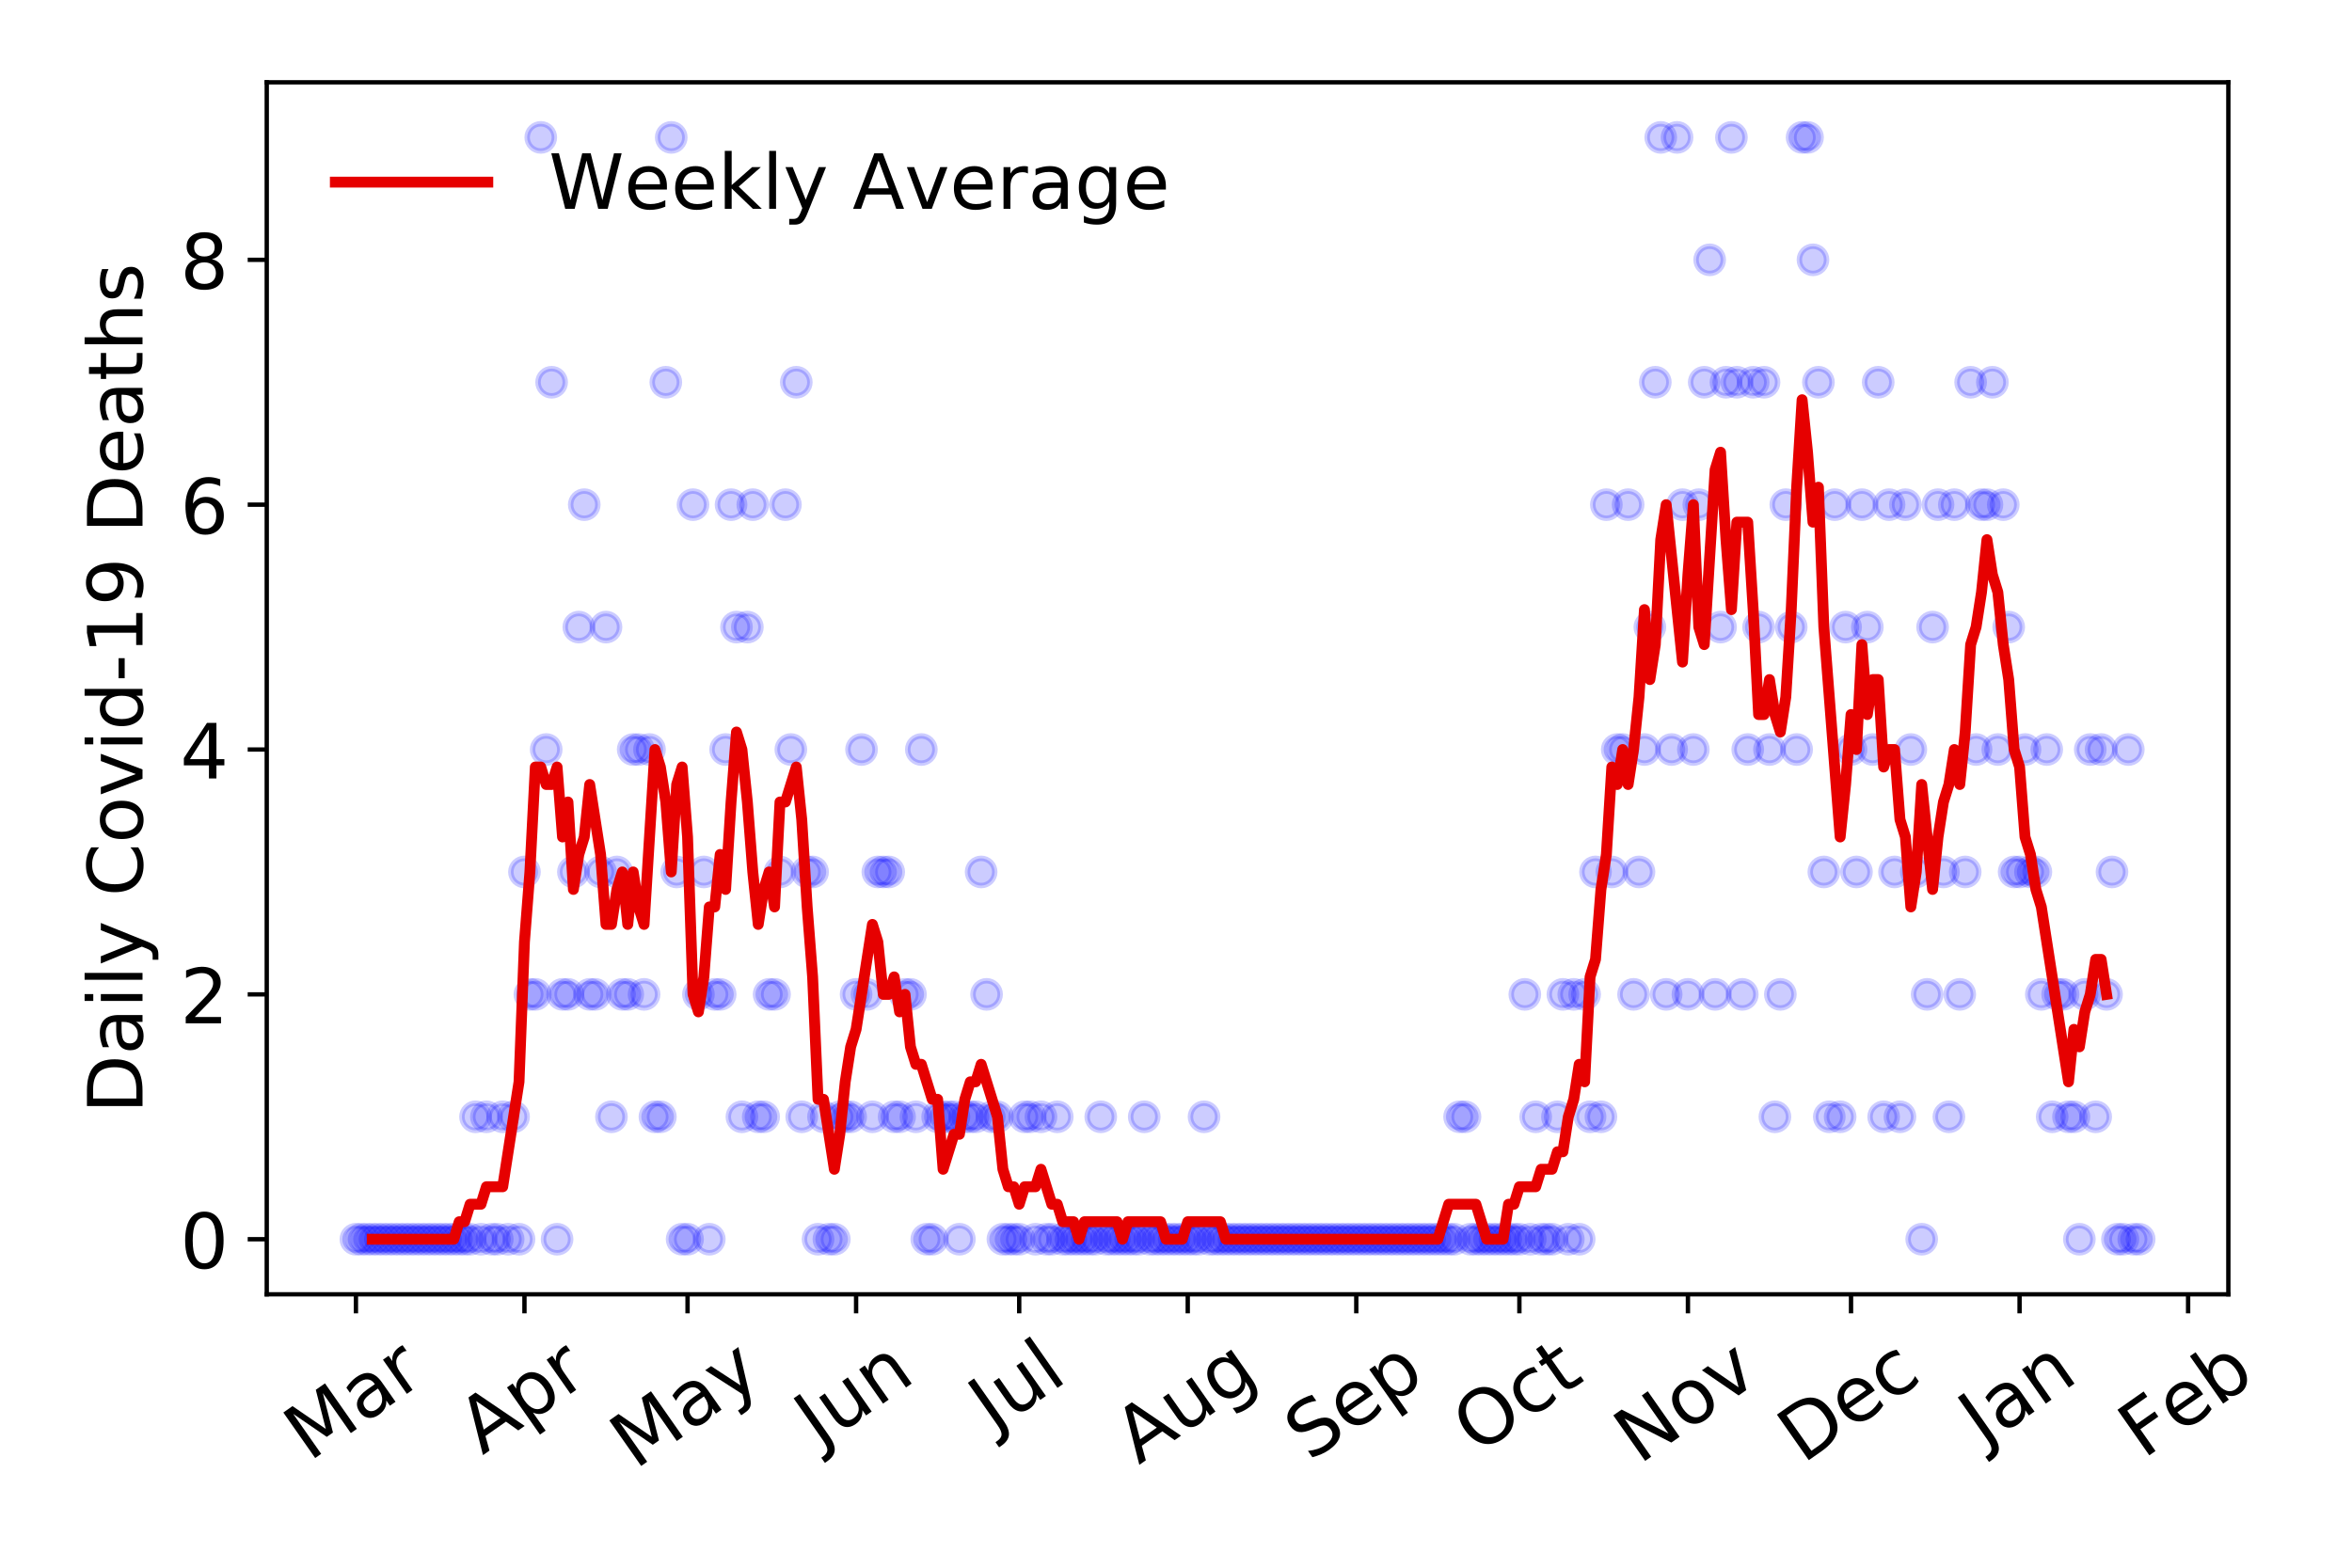 <?xml version="1.0" encoding="utf-8" standalone="no"?>
<!DOCTYPE svg PUBLIC "-//W3C//DTD SVG 1.1//EN"
  "http://www.w3.org/Graphics/SVG/1.1/DTD/svg11.dtd">
<!-- Created with matplotlib (https://matplotlib.org/) -->
<svg height="288pt" version="1.1" viewBox="0 0 432 288" width="432pt" xmlns="http://www.w3.org/2000/svg" xmlns:xlink="http://www.w3.org/1999/xlink">
 <defs>
  <style type="text/css">
*{stroke-linecap:butt;stroke-linejoin:round;}
  </style>
 </defs>
 <g id="figure_1">
  <g id="patch_1">
   <path d="M 0 288 
L 432 288 
L 432 0 
L 0 0 
z
" style="fill:#ffffff;"/>
  </g>
  <g id="axes_1">
   <g id="patch_2">
    <path d="M 48.995 237.778 
L 409.288 237.778 
L 409.288 15.12 
L 48.995 15.12 
z
" style="fill:#ffffff;"/>
   </g>
   <g id="matplotlib.axis_1">
    <g id="xtick_1">
     <g id="line2d_1">
      <defs>
       <path d="M 0 0 
L 0 3.5 
" id="m60b5b77981" style="stroke:#000000;stroke-width:0.8;"/>
      </defs>
      <g>
       <use style="stroke:#000000;stroke-width:0.8;" x="65.372" xlink:href="#m60b5b77981" y="237.778"/>
      </g>
     </g>
     <g id="text_1">
      <!-- Mar -->
      <defs>
       <path d="M 9.812 72.906 
L 24.516 72.906 
L 43.109 23.297 
L 61.812 72.906 
L 76.516 72.906 
L 76.516 0 
L 66.891 0 
L 66.891 64.016 
L 48.094 14.016 
L 38.188 14.016 
L 19.391 64.016 
L 19.391 0 
L 9.812 0 
z
" id="DejaVuSans-77"/>
       <path d="M 34.281 27.484 
Q 23.391 27.484 19.188 25 
Q 14.984 22.516 14.984 16.5 
Q 14.984 11.719 18.141 8.906 
Q 21.297 6.109 26.703 6.109 
Q 34.188 6.109 38.703 11.406 
Q 43.219 16.703 43.219 25.484 
L 43.219 27.484 
z
M 52.203 31.203 
L 52.203 0 
L 43.219 0 
L 43.219 8.297 
Q 40.141 3.328 35.547 0.953 
Q 30.953 -1.422 24.312 -1.422 
Q 15.922 -1.422 10.953 3.297 
Q 6 8.016 6 15.922 
Q 6 25.141 12.172 29.828 
Q 18.359 34.516 30.609 34.516 
L 43.219 34.516 
L 43.219 35.406 
Q 43.219 41.609 39.141 45 
Q 35.062 48.391 27.688 48.391 
Q 23 48.391 18.547 47.266 
Q 14.109 46.141 10.016 43.891 
L 10.016 52.203 
Q 14.938 54.109 19.578 55.047 
Q 24.219 56 28.609 56 
Q 40.484 56 46.344 49.844 
Q 52.203 43.703 52.203 31.203 
z
" id="DejaVuSans-97"/>
       <path d="M 41.109 46.297 
Q 39.594 47.172 37.812 47.578 
Q 36.031 48 33.891 48 
Q 26.266 48 22.188 43.047 
Q 18.109 38.094 18.109 28.812 
L 18.109 0 
L 9.078 0 
L 9.078 54.688 
L 18.109 54.688 
L 18.109 46.188 
Q 20.953 51.172 25.484 53.578 
Q 30.031 56 36.531 56 
Q 37.453 56 38.578 55.875 
Q 39.703 55.766 41.062 55.516 
z
" id="DejaVuSans-114"/>
      </defs>
      <g transform="translate(56.769 268.643)rotate(-35)scale(0.14 -0.14)">
       <use xlink:href="#DejaVuSans-77"/>
       <use x="86.279" xlink:href="#DejaVuSans-97"/>
       <use x="147.559" xlink:href="#DejaVuSans-114"/>
      </g>
     </g>
    </g>
    <g id="xtick_2">
     <g id="line2d_2">
      <g>
       <use style="stroke:#000000;stroke-width:0.8;" x="96.328" xlink:href="#m60b5b77981" y="237.778"/>
      </g>
     </g>
     <g id="text_2">
      <!-- Apr -->
      <defs>
       <path d="M 34.188 63.188 
L 20.797 26.906 
L 47.609 26.906 
z
M 28.609 72.906 
L 39.797 72.906 
L 67.578 0 
L 57.328 0 
L 50.688 18.703 
L 17.828 18.703 
L 11.188 0 
L 0.781 0 
z
" id="DejaVuSans-65"/>
       <path d="M 18.109 8.203 
L 18.109 -20.797 
L 9.078 -20.797 
L 9.078 54.688 
L 18.109 54.688 
L 18.109 46.391 
Q 20.953 51.266 25.266 53.625 
Q 29.594 56 35.594 56 
Q 45.562 56 51.781 48.094 
Q 58.016 40.188 58.016 27.297 
Q 58.016 14.406 51.781 6.484 
Q 45.562 -1.422 35.594 -1.422 
Q 29.594 -1.422 25.266 0.953 
Q 20.953 3.328 18.109 8.203 
z
M 48.688 27.297 
Q 48.688 37.203 44.609 42.844 
Q 40.531 48.484 33.406 48.484 
Q 26.266 48.484 22.188 42.844 
Q 18.109 37.203 18.109 27.297 
Q 18.109 17.391 22.188 11.75 
Q 26.266 6.109 33.406 6.109 
Q 40.531 6.109 44.609 11.75 
Q 48.688 17.391 48.688 27.297 
z
" id="DejaVuSans-112"/>
      </defs>
      <g transform="translate(88.624 267.384)rotate(-35)scale(0.14 -0.14)">
       <use xlink:href="#DejaVuSans-65"/>
       <use x="68.408" xlink:href="#DejaVuSans-112"/>
       <use x="131.885" xlink:href="#DejaVuSans-114"/>
      </g>
     </g>
    </g>
    <g id="xtick_3">
     <g id="line2d_3">
      <g>
       <use style="stroke:#000000;stroke-width:0.8;" x="126.286" xlink:href="#m60b5b77981" y="237.778"/>
      </g>
     </g>
     <g id="text_3">
      <!-- May -->
      <defs>
       <path d="M 32.172 -5.078 
Q 28.375 -14.844 24.75 -17.812 
Q 21.141 -20.797 15.094 -20.797 
L 7.906 -20.797 
L 7.906 -13.281 
L 13.188 -13.281 
Q 16.891 -13.281 18.938 -11.516 
Q 21 -9.766 23.484 -3.219 
L 25.094 0.875 
L 2.984 54.688 
L 12.5 54.688 
L 29.594 11.922 
L 46.688 54.688 
L 56.203 54.688 
z
" id="DejaVuSans-121"/>
      </defs>
      <g transform="translate(116.647 270.094)rotate(-35)scale(0.14 -0.14)">
       <use xlink:href="#DejaVuSans-77"/>
       <use x="86.279" xlink:href="#DejaVuSans-97"/>
       <use x="147.559" xlink:href="#DejaVuSans-121"/>
      </g>
     </g>
    </g>
    <g id="xtick_4">
     <g id="line2d_4">
      <g>
       <use style="stroke:#000000;stroke-width:0.8;" x="157.243" xlink:href="#m60b5b77981" y="237.778"/>
      </g>
     </g>
     <g id="text_4">
      <!-- Jun -->
      <defs>
       <path d="M 9.812 72.906 
L 19.672 72.906 
L 19.672 5.078 
Q 19.672 -8.109 14.672 -14.062 
Q 9.672 -20.016 -1.422 -20.016 
L -5.172 -20.016 
L -5.172 -11.719 
L -2.094 -11.719 
Q 4.438 -11.719 7.125 -8.047 
Q 9.812 -4.391 9.812 5.078 
z
" id="DejaVuSans-74"/>
       <path d="M 8.5 21.578 
L 8.5 54.688 
L 17.484 54.688 
L 17.484 21.922 
Q 17.484 14.156 20.5 10.266 
Q 23.531 6.391 29.594 6.391 
Q 36.859 6.391 41.078 11.031 
Q 45.312 15.672 45.312 23.688 
L 45.312 54.688 
L 54.297 54.688 
L 54.297 0 
L 45.312 0 
L 45.312 8.406 
Q 42.047 3.422 37.719 1 
Q 33.406 -1.422 27.688 -1.422 
Q 18.266 -1.422 13.375 4.438 
Q 8.5 10.297 8.5 21.578 
z
M 31.109 56 
z
" id="DejaVuSans-117"/>
       <path d="M 54.891 33.016 
L 54.891 0 
L 45.906 0 
L 45.906 32.719 
Q 45.906 40.484 42.875 44.328 
Q 39.844 48.188 33.797 48.188 
Q 26.516 48.188 22.312 43.547 
Q 18.109 38.922 18.109 30.906 
L 18.109 0 
L 9.078 0 
L 9.078 54.688 
L 18.109 54.688 
L 18.109 46.188 
Q 21.344 51.125 25.703 53.562 
Q 30.078 56 35.797 56 
Q 45.219 56 50.047 50.172 
Q 54.891 44.344 54.891 33.016 
z
" id="DejaVuSans-110"/>
      </defs>
      <g transform="translate(150.499 266.039)rotate(-35)scale(0.14 -0.14)">
       <use xlink:href="#DejaVuSans-74"/>
       <use x="29.492" xlink:href="#DejaVuSans-117"/>
       <use x="92.871" xlink:href="#DejaVuSans-110"/>
      </g>
     </g>
    </g>
    <g id="xtick_5">
     <g id="line2d_5">
      <g>
       <use style="stroke:#000000;stroke-width:0.8;" x="187.2" xlink:href="#m60b5b77981" y="237.778"/>
      </g>
     </g>
     <g id="text_5">
      <!-- Jul -->
      <defs>
       <path d="M 9.422 75.984 
L 18.406 75.984 
L 18.406 0 
L 9.422 0 
z
" id="DejaVuSans-108"/>
      </defs>
      <g transform="translate(182.498 263.181)rotate(-35)scale(0.14 -0.14)">
       <use xlink:href="#DejaVuSans-74"/>
       <use x="29.492" xlink:href="#DejaVuSans-117"/>
       <use x="92.871" xlink:href="#DejaVuSans-108"/>
      </g>
     </g>
    </g>
    <g id="xtick_6">
     <g id="line2d_6">
      <g>
       <use style="stroke:#000000;stroke-width:0.8;" x="218.157" xlink:href="#m60b5b77981" y="237.778"/>
      </g>
     </g>
     <g id="text_6">
      <!-- Aug -->
      <defs>
       <path d="M 45.406 27.984 
Q 45.406 37.75 41.375 43.109 
Q 37.359 48.484 30.078 48.484 
Q 22.859 48.484 18.828 43.109 
Q 14.797 37.75 14.797 27.984 
Q 14.797 18.266 18.828 12.891 
Q 22.859 7.516 30.078 7.516 
Q 37.359 7.516 41.375 12.891 
Q 45.406 18.266 45.406 27.984 
z
M 54.391 6.781 
Q 54.391 -7.172 48.188 -13.984 
Q 42 -20.797 29.203 -20.797 
Q 24.469 -20.797 20.266 -20.094 
Q 16.062 -19.391 12.109 -17.922 
L 12.109 -9.188 
Q 16.062 -11.328 19.922 -12.344 
Q 23.781 -13.375 27.781 -13.375 
Q 36.625 -13.375 41.016 -8.766 
Q 45.406 -4.156 45.406 5.172 
L 45.406 9.625 
Q 42.625 4.781 38.281 2.391 
Q 33.938 0 27.875 0 
Q 17.828 0 11.672 7.656 
Q 5.516 15.328 5.516 27.984 
Q 5.516 40.672 11.672 48.328 
Q 17.828 56 27.875 56 
Q 33.938 56 38.281 53.609 
Q 42.625 51.219 45.406 46.391 
L 45.406 54.688 
L 54.391 54.688 
z
" id="DejaVuSans-103"/>
      </defs>
      <g transform="translate(209.176 269.172)rotate(-35)scale(0.14 -0.14)">
       <use xlink:href="#DejaVuSans-65"/>
       <use x="68.408" xlink:href="#DejaVuSans-117"/>
       <use x="131.787" xlink:href="#DejaVuSans-103"/>
      </g>
     </g>
    </g>
    <g id="xtick_7">
     <g id="line2d_7">
      <g>
       <use style="stroke:#000000;stroke-width:0.8;" x="249.113" xlink:href="#m60b5b77981" y="237.778"/>
      </g>
     </g>
     <g id="text_7">
      <!-- Sep -->
      <defs>
       <path d="M 53.516 70.516 
L 53.516 60.891 
Q 47.906 63.578 42.922 64.891 
Q 37.938 66.219 33.297 66.219 
Q 25.25 66.219 20.875 63.094 
Q 16.5 59.969 16.5 54.203 
Q 16.5 49.359 19.406 46.891 
Q 22.312 44.438 30.422 42.922 
L 36.375 41.703 
Q 47.406 39.594 52.656 34.297 
Q 57.906 29 57.906 20.125 
Q 57.906 9.516 50.797 4.047 
Q 43.703 -1.422 29.984 -1.422 
Q 24.812 -1.422 18.969 -0.25 
Q 13.141 0.922 6.891 3.219 
L 6.891 13.375 
Q 12.891 10.016 18.656 8.297 
Q 24.422 6.594 29.984 6.594 
Q 38.422 6.594 43.016 9.906 
Q 47.609 13.234 47.609 19.391 
Q 47.609 24.75 44.312 27.781 
Q 41.016 30.812 33.5 32.328 
L 27.484 33.5 
Q 16.453 35.688 11.516 40.375 
Q 6.594 45.062 6.594 53.422 
Q 6.594 63.094 13.406 68.656 
Q 20.219 74.219 32.172 74.219 
Q 37.312 74.219 42.625 73.281 
Q 47.953 72.359 53.516 70.516 
z
" id="DejaVuSans-83"/>
       <path d="M 56.203 29.594 
L 56.203 25.203 
L 14.891 25.203 
Q 15.484 15.922 20.484 11.062 
Q 25.484 6.203 34.422 6.203 
Q 39.594 6.203 44.453 7.469 
Q 49.312 8.734 54.109 11.281 
L 54.109 2.781 
Q 49.266 0.734 44.188 -0.344 
Q 39.109 -1.422 33.891 -1.422 
Q 20.797 -1.422 13.156 6.188 
Q 5.516 13.812 5.516 26.812 
Q 5.516 40.234 12.766 48.109 
Q 20.016 56 32.328 56 
Q 43.359 56 49.781 48.891 
Q 56.203 41.797 56.203 29.594 
z
M 47.219 32.234 
Q 47.125 39.594 43.094 43.984 
Q 39.062 48.391 32.422 48.391 
Q 24.906 48.391 20.391 44.141 
Q 15.875 39.891 15.188 32.172 
z
" id="DejaVuSans-101"/>
      </defs>
      <g transform="translate(240.52 268.629)rotate(-35)scale(0.14 -0.14)">
       <use xlink:href="#DejaVuSans-83"/>
       <use x="63.477" xlink:href="#DejaVuSans-101"/>
       <use x="125" xlink:href="#DejaVuSans-112"/>
      </g>
     </g>
    </g>
    <g id="xtick_8">
     <g id="line2d_8">
      <g>
       <use style="stroke:#000000;stroke-width:0.8;" x="279.071" xlink:href="#m60b5b77981" y="237.778"/>
      </g>
     </g>
     <g id="text_8">
      <!-- Oct -->
      <defs>
       <path d="M 39.406 66.219 
Q 28.656 66.219 22.328 58.203 
Q 16.016 50.203 16.016 36.375 
Q 16.016 22.609 22.328 14.594 
Q 28.656 6.594 39.406 6.594 
Q 50.141 6.594 56.422 14.594 
Q 62.703 22.609 62.703 36.375 
Q 62.703 50.203 56.422 58.203 
Q 50.141 66.219 39.406 66.219 
z
M 39.406 74.219 
Q 54.734 74.219 63.906 63.938 
Q 73.094 53.656 73.094 36.375 
Q 73.094 19.141 63.906 8.859 
Q 54.734 -1.422 39.406 -1.422 
Q 24.031 -1.422 14.812 8.828 
Q 5.609 19.094 5.609 36.375 
Q 5.609 53.656 14.812 63.938 
Q 24.031 74.219 39.406 74.219 
z
" id="DejaVuSans-79"/>
       <path d="M 48.781 52.594 
L 48.781 44.188 
Q 44.969 46.297 41.141 47.344 
Q 37.312 48.391 33.406 48.391 
Q 24.656 48.391 19.812 42.844 
Q 14.984 37.312 14.984 27.297 
Q 14.984 17.281 19.812 11.734 
Q 24.656 6.203 33.406 6.203 
Q 37.312 6.203 41.141 7.25 
Q 44.969 8.297 48.781 10.406 
L 48.781 2.094 
Q 45.016 0.344 40.984 -0.531 
Q 36.969 -1.422 32.422 -1.422 
Q 20.062 -1.422 12.781 6.344 
Q 5.516 14.109 5.516 27.297 
Q 5.516 40.672 12.859 48.328 
Q 20.219 56 33.016 56 
Q 37.156 56 41.109 55.141 
Q 45.062 54.297 48.781 52.594 
z
" id="DejaVuSans-99"/>
       <path d="M 18.312 70.219 
L 18.312 54.688 
L 36.812 54.688 
L 36.812 47.703 
L 18.312 47.703 
L 18.312 18.016 
Q 18.312 11.328 20.141 9.422 
Q 21.969 7.516 27.594 7.516 
L 36.812 7.516 
L 36.812 0 
L 27.594 0 
Q 17.188 0 13.234 3.875 
Q 9.281 7.766 9.281 18.016 
L 9.281 47.703 
L 2.688 47.703 
L 2.688 54.688 
L 9.281 54.688 
L 9.281 70.219 
z
" id="DejaVuSans-116"/>
      </defs>
      <g transform="translate(271.372 267.377)rotate(-35)scale(0.14 -0.14)">
       <use xlink:href="#DejaVuSans-79"/>
       <use x="78.711" xlink:href="#DejaVuSans-99"/>
       <use x="133.691" xlink:href="#DejaVuSans-116"/>
      </g>
     </g>
    </g>
    <g id="xtick_9">
     <g id="line2d_9">
      <g>
       <use style="stroke:#000000;stroke-width:0.8;" x="310.027" xlink:href="#m60b5b77981" y="237.778"/>
      </g>
     </g>
     <g id="text_9">
      <!-- Nov -->
      <defs>
       <path d="M 9.812 72.906 
L 23.094 72.906 
L 55.422 11.922 
L 55.422 72.906 
L 64.984 72.906 
L 64.984 0 
L 51.703 0 
L 19.391 60.984 
L 19.391 0 
L 9.812 0 
z
" id="DejaVuSans-78"/>
       <path d="M 30.609 48.391 
Q 23.391 48.391 19.188 42.75 
Q 14.984 37.109 14.984 27.297 
Q 14.984 17.484 19.156 11.844 
Q 23.344 6.203 30.609 6.203 
Q 37.797 6.203 41.984 11.859 
Q 46.188 17.531 46.188 27.297 
Q 46.188 37.016 41.984 42.703 
Q 37.797 48.391 30.609 48.391 
z
M 30.609 56 
Q 42.328 56 49.016 48.375 
Q 55.719 40.766 55.719 27.297 
Q 55.719 13.875 49.016 6.219 
Q 42.328 -1.422 30.609 -1.422 
Q 18.844 -1.422 12.172 6.219 
Q 5.516 13.875 5.516 27.297 
Q 5.516 40.766 12.172 48.375 
Q 18.844 56 30.609 56 
z
" id="DejaVuSans-111"/>
       <path d="M 2.984 54.688 
L 12.5 54.688 
L 29.594 8.797 
L 46.688 54.688 
L 56.203 54.688 
L 35.688 0 
L 23.484 0 
z
" id="DejaVuSans-118"/>
      </defs>
      <g transform="translate(301.051 269.166)rotate(-35)scale(0.14 -0.14)">
       <use xlink:href="#DejaVuSans-78"/>
       <use x="74.805" xlink:href="#DejaVuSans-111"/>
       <use x="135.986" xlink:href="#DejaVuSans-118"/>
      </g>
     </g>
    </g>
    <g id="xtick_10">
     <g id="line2d_10">
      <g>
       <use style="stroke:#000000;stroke-width:0.8;" x="339.985" xlink:href="#m60b5b77981" y="237.778"/>
      </g>
     </g>
     <g id="text_10">
      <!-- Dec -->
      <defs>
       <path d="M 19.672 64.797 
L 19.672 8.109 
L 31.594 8.109 
Q 46.688 8.109 53.688 14.938 
Q 60.688 21.781 60.688 36.531 
Q 60.688 51.172 53.688 57.984 
Q 46.688 64.797 31.594 64.797 
z
M 9.812 72.906 
L 30.078 72.906 
Q 51.266 72.906 61.172 64.094 
Q 71.094 55.281 71.094 36.531 
Q 71.094 17.672 61.125 8.828 
Q 51.172 0 30.078 0 
L 9.812 0 
z
" id="DejaVuSans-68"/>
      </defs>
      <g transform="translate(331.105 269.032)rotate(-35)scale(0.14 -0.14)">
       <use xlink:href="#DejaVuSans-68"/>
       <use x="77.002" xlink:href="#DejaVuSans-101"/>
       <use x="138.525" xlink:href="#DejaVuSans-99"/>
      </g>
     </g>
    </g>
    <g id="xtick_11">
     <g id="line2d_11">
      <g>
       <use style="stroke:#000000;stroke-width:0.8;" x="370.942" xlink:href="#m60b5b77981" y="237.778"/>
      </g>
     </g>
     <g id="text_11">
      <!-- Jan -->
      <g transform="translate(364.318 265.871)rotate(-35)scale(0.14 -0.14)">
       <use xlink:href="#DejaVuSans-74"/>
       <use x="29.492" xlink:href="#DejaVuSans-97"/>
       <use x="90.771" xlink:href="#DejaVuSans-110"/>
      </g>
     </g>
    </g>
    <g id="xtick_12">
     <g id="line2d_12">
      <g>
       <use style="stroke:#000000;stroke-width:0.8;" x="401.898" xlink:href="#m60b5b77981" y="237.778"/>
      </g>
     </g>
     <g id="text_12">
      <!-- Feb -->
      <defs>
       <path d="M 9.812 72.906 
L 51.703 72.906 
L 51.703 64.594 
L 19.672 64.594 
L 19.672 43.109 
L 48.578 43.109 
L 48.578 34.812 
L 19.672 34.812 
L 19.672 0 
L 9.812 0 
z
" id="DejaVuSans-70"/>
       <path d="M 48.688 27.297 
Q 48.688 37.203 44.609 42.844 
Q 40.531 48.484 33.406 48.484 
Q 26.266 48.484 22.188 42.844 
Q 18.109 37.203 18.109 27.297 
Q 18.109 17.391 22.188 11.75 
Q 26.266 6.109 33.406 6.109 
Q 40.531 6.109 44.609 11.75 
Q 48.688 17.391 48.688 27.297 
z
M 18.109 46.391 
Q 20.953 51.266 25.266 53.625 
Q 29.594 56 35.594 56 
Q 45.562 56 51.781 48.094 
Q 58.016 40.188 58.016 27.297 
Q 58.016 14.406 51.781 6.484 
Q 45.562 -1.422 35.594 -1.422 
Q 29.594 -1.422 25.266 0.953 
Q 20.953 3.328 18.109 8.203 
L 18.109 0 
L 9.078 0 
L 9.078 75.984 
L 18.109 75.984 
z
" id="DejaVuSans-98"/>
      </defs>
      <g transform="translate(393.652 268.143)rotate(-35)scale(0.14 -0.14)">
       <use xlink:href="#DejaVuSans-70"/>
       <use x="57.441" xlink:href="#DejaVuSans-101"/>
       <use x="118.965" xlink:href="#DejaVuSans-98"/>
      </g>
     </g>
    </g>
   </g>
   <g id="matplotlib.axis_2">
    <g id="ytick_1">
     <g id="line2d_13">
      <defs>
       <path d="M 0 0 
L -3.5 0 
" id="m3518c3a441" style="stroke:#000000;stroke-width:0.8;"/>
      </defs>
      <g>
       <use style="stroke:#000000;stroke-width:0.8;" x="48.995" xlink:href="#m3518c3a441" y="227.657"/>
      </g>
     </g>
     <g id="text_13">
      <!-- 0 -->
      <defs>
       <path d="M 31.781 66.406 
Q 24.172 66.406 20.328 58.906 
Q 16.5 51.422 16.5 36.375 
Q 16.5 21.391 20.328 13.891 
Q 24.172 6.391 31.781 6.391 
Q 39.453 6.391 43.281 13.891 
Q 47.125 21.391 47.125 36.375 
Q 47.125 51.422 43.281 58.906 
Q 39.453 66.406 31.781 66.406 
z
M 31.781 74.219 
Q 44.047 74.219 50.516 64.516 
Q 56.984 54.828 56.984 36.375 
Q 56.984 17.969 50.516 8.266 
Q 44.047 -1.422 31.781 -1.422 
Q 19.531 -1.422 13.062 8.266 
Q 6.594 17.969 6.594 36.375 
Q 6.594 54.828 13.062 64.516 
Q 19.531 74.219 31.781 74.219 
z
" id="DejaVuSans-48"/>
      </defs>
      <g transform="translate(33.087 232.976)scale(0.14 -0.14)">
       <use xlink:href="#DejaVuSans-48"/>
      </g>
     </g>
    </g>
    <g id="ytick_2">
     <g id="line2d_14">
      <g>
       <use style="stroke:#000000;stroke-width:0.8;" x="48.995" xlink:href="#m3518c3a441" y="182.676"/>
      </g>
     </g>
     <g id="text_14">
      <!-- 2 -->
      <defs>
       <path d="M 19.188 8.297 
L 53.609 8.297 
L 53.609 0 
L 7.328 0 
L 7.328 8.297 
Q 12.938 14.109 22.625 23.891 
Q 32.328 33.688 34.812 36.531 
Q 39.547 41.844 41.422 45.531 
Q 43.312 49.219 43.312 52.781 
Q 43.312 58.594 39.234 62.25 
Q 35.156 65.922 28.609 65.922 
Q 23.969 65.922 18.812 64.312 
Q 13.672 62.703 7.812 59.422 
L 7.812 69.391 
Q 13.766 71.781 18.938 73 
Q 24.125 74.219 28.422 74.219 
Q 39.75 74.219 46.484 68.547 
Q 53.219 62.891 53.219 53.422 
Q 53.219 48.922 51.531 44.891 
Q 49.859 40.875 45.406 35.406 
Q 44.188 33.984 37.641 27.219 
Q 31.109 20.453 19.188 8.297 
z
" id="DejaVuSans-50"/>
      </defs>
      <g transform="translate(33.087 187.995)scale(0.14 -0.14)">
       <use xlink:href="#DejaVuSans-50"/>
      </g>
     </g>
    </g>
    <g id="ytick_3">
     <g id="line2d_15">
      <g>
       <use style="stroke:#000000;stroke-width:0.8;" x="48.995" xlink:href="#m3518c3a441" y="137.694"/>
      </g>
     </g>
     <g id="text_15">
      <!-- 4 -->
      <defs>
       <path d="M 37.797 64.312 
L 12.891 25.391 
L 37.797 25.391 
z
M 35.203 72.906 
L 47.609 72.906 
L 47.609 25.391 
L 58.016 25.391 
L 58.016 17.188 
L 47.609 17.188 
L 47.609 0 
L 37.797 0 
L 37.797 17.188 
L 4.891 17.188 
L 4.891 26.703 
z
" id="DejaVuSans-52"/>
      </defs>
      <g transform="translate(33.087 143.013)scale(0.14 -0.14)">
       <use xlink:href="#DejaVuSans-52"/>
      </g>
     </g>
    </g>
    <g id="ytick_4">
     <g id="line2d_16">
      <g>
       <use style="stroke:#000000;stroke-width:0.8;" x="48.995" xlink:href="#m3518c3a441" y="92.713"/>
      </g>
     </g>
     <g id="text_16">
      <!-- 6 -->
      <defs>
       <path d="M 33.016 40.375 
Q 26.375 40.375 22.484 35.828 
Q 18.609 31.297 18.609 23.391 
Q 18.609 15.531 22.484 10.953 
Q 26.375 6.391 33.016 6.391 
Q 39.656 6.391 43.531 10.953 
Q 47.406 15.531 47.406 23.391 
Q 47.406 31.297 43.531 35.828 
Q 39.656 40.375 33.016 40.375 
z
M 52.594 71.297 
L 52.594 62.312 
Q 48.875 64.062 45.094 64.984 
Q 41.312 65.922 37.594 65.922 
Q 27.828 65.922 22.672 59.328 
Q 17.531 52.734 16.797 39.406 
Q 19.672 43.656 24.016 45.922 
Q 28.375 48.188 33.594 48.188 
Q 44.578 48.188 50.953 41.516 
Q 57.328 34.859 57.328 23.391 
Q 57.328 12.156 50.688 5.359 
Q 44.047 -1.422 33.016 -1.422 
Q 20.359 -1.422 13.672 8.266 
Q 6.984 17.969 6.984 36.375 
Q 6.984 53.656 15.188 63.938 
Q 23.391 74.219 37.203 74.219 
Q 40.922 74.219 44.703 73.484 
Q 48.484 72.75 52.594 71.297 
z
" id="DejaVuSans-54"/>
      </defs>
      <g transform="translate(33.087 98.032)scale(0.14 -0.14)">
       <use xlink:href="#DejaVuSans-54"/>
      </g>
     </g>
    </g>
    <g id="ytick_5">
     <g id="line2d_17">
      <g>
       <use style="stroke:#000000;stroke-width:0.8;" x="48.995" xlink:href="#m3518c3a441" y="47.732"/>
      </g>
     </g>
     <g id="text_17">
      <!-- 8 -->
      <defs>
       <path d="M 31.781 34.625 
Q 24.75 34.625 20.719 30.859 
Q 16.703 27.094 16.703 20.516 
Q 16.703 13.922 20.719 10.156 
Q 24.75 6.391 31.781 6.391 
Q 38.812 6.391 42.859 10.172 
Q 46.922 13.969 46.922 20.516 
Q 46.922 27.094 42.891 30.859 
Q 38.875 34.625 31.781 34.625 
z
M 21.922 38.812 
Q 15.578 40.375 12.031 44.719 
Q 8.5 49.078 8.5 55.328 
Q 8.5 64.062 14.719 69.141 
Q 20.953 74.219 31.781 74.219 
Q 42.672 74.219 48.875 69.141 
Q 55.078 64.062 55.078 55.328 
Q 55.078 49.078 51.531 44.719 
Q 48 40.375 41.703 38.812 
Q 48.828 37.156 52.797 32.312 
Q 56.781 27.484 56.781 20.516 
Q 56.781 9.906 50.312 4.234 
Q 43.844 -1.422 31.781 -1.422 
Q 19.734 -1.422 13.25 4.234 
Q 6.781 9.906 6.781 20.516 
Q 6.781 27.484 10.781 32.312 
Q 14.797 37.156 21.922 38.812 
z
M 18.312 54.391 
Q 18.312 48.734 21.844 45.562 
Q 25.391 42.391 31.781 42.391 
Q 38.141 42.391 41.719 45.562 
Q 45.312 48.734 45.312 54.391 
Q 45.312 60.062 41.719 63.234 
Q 38.141 66.406 31.781 66.406 
Q 25.391 66.406 21.844 63.234 
Q 18.312 60.062 18.312 54.391 
z
" id="DejaVuSans-56"/>
      </defs>
      <g transform="translate(33.087 53.05)scale(0.14 -0.14)">
       <use xlink:href="#DejaVuSans-56"/>
      </g>
     </g>
    </g>
    <g id="text_18">
     <!-- Daily Covid-19 Deaths -->
     <defs>
      <path d="M 9.422 54.688 
L 18.406 54.688 
L 18.406 0 
L 9.422 0 
z
M 9.422 75.984 
L 18.406 75.984 
L 18.406 64.594 
L 9.422 64.594 
z
" id="DejaVuSans-105"/>
      <path id="DejaVuSans-32"/>
      <path d="M 64.406 67.281 
L 64.406 56.891 
Q 59.422 61.531 53.781 63.812 
Q 48.141 66.109 41.797 66.109 
Q 29.297 66.109 22.656 58.469 
Q 16.016 50.828 16.016 36.375 
Q 16.016 21.969 22.656 14.328 
Q 29.297 6.688 41.797 6.688 
Q 48.141 6.688 53.781 8.984 
Q 59.422 11.281 64.406 15.922 
L 64.406 5.609 
Q 59.234 2.094 53.438 0.328 
Q 47.656 -1.422 41.219 -1.422 
Q 24.656 -1.422 15.125 8.703 
Q 5.609 18.844 5.609 36.375 
Q 5.609 53.953 15.125 64.078 
Q 24.656 74.219 41.219 74.219 
Q 47.75 74.219 53.531 72.484 
Q 59.328 70.75 64.406 67.281 
z
" id="DejaVuSans-67"/>
      <path d="M 45.406 46.391 
L 45.406 75.984 
L 54.391 75.984 
L 54.391 0 
L 45.406 0 
L 45.406 8.203 
Q 42.578 3.328 38.25 0.953 
Q 33.938 -1.422 27.875 -1.422 
Q 17.969 -1.422 11.734 6.484 
Q 5.516 14.406 5.516 27.297 
Q 5.516 40.188 11.734 48.094 
Q 17.969 56 27.875 56 
Q 33.938 56 38.25 53.625 
Q 42.578 51.266 45.406 46.391 
z
M 14.797 27.297 
Q 14.797 17.391 18.875 11.75 
Q 22.953 6.109 30.078 6.109 
Q 37.203 6.109 41.297 11.75 
Q 45.406 17.391 45.406 27.297 
Q 45.406 37.203 41.297 42.844 
Q 37.203 48.484 30.078 48.484 
Q 22.953 48.484 18.875 42.844 
Q 14.797 37.203 14.797 27.297 
z
" id="DejaVuSans-100"/>
      <path d="M 4.891 31.391 
L 31.203 31.391 
L 31.203 23.391 
L 4.891 23.391 
z
" id="DejaVuSans-45"/>
      <path d="M 12.406 8.297 
L 28.516 8.297 
L 28.516 63.922 
L 10.984 60.406 
L 10.984 69.391 
L 28.422 72.906 
L 38.281 72.906 
L 38.281 8.297 
L 54.391 8.297 
L 54.391 0 
L 12.406 0 
z
" id="DejaVuSans-49"/>
      <path d="M 10.984 1.516 
L 10.984 10.5 
Q 14.703 8.734 18.5 7.812 
Q 22.312 6.891 25.984 6.891 
Q 35.75 6.891 40.891 13.453 
Q 46.047 20.016 46.781 33.406 
Q 43.953 29.203 39.594 26.953 
Q 35.25 24.703 29.984 24.703 
Q 19.047 24.703 12.672 31.312 
Q 6.297 37.938 6.297 49.422 
Q 6.297 60.641 12.938 67.422 
Q 19.578 74.219 30.609 74.219 
Q 43.266 74.219 49.922 64.516 
Q 56.594 54.828 56.594 36.375 
Q 56.594 19.141 48.406 8.859 
Q 40.234 -1.422 26.422 -1.422 
Q 22.703 -1.422 18.891 -0.688 
Q 15.094 0.047 10.984 1.516 
z
M 30.609 32.422 
Q 37.25 32.422 41.125 36.953 
Q 45.016 41.5 45.016 49.422 
Q 45.016 57.281 41.125 61.844 
Q 37.25 66.406 30.609 66.406 
Q 23.969 66.406 20.094 61.844 
Q 16.219 57.281 16.219 49.422 
Q 16.219 41.5 20.094 36.953 
Q 23.969 32.422 30.609 32.422 
z
" id="DejaVuSans-57"/>
      <path d="M 54.891 33.016 
L 54.891 0 
L 45.906 0 
L 45.906 32.719 
Q 45.906 40.484 42.875 44.328 
Q 39.844 48.188 33.797 48.188 
Q 26.516 48.188 22.312 43.547 
Q 18.109 38.922 18.109 30.906 
L 18.109 0 
L 9.078 0 
L 9.078 75.984 
L 18.109 75.984 
L 18.109 46.188 
Q 21.344 51.125 25.703 53.562 
Q 30.078 56 35.797 56 
Q 45.219 56 50.047 50.172 
Q 54.891 44.344 54.891 33.016 
z
" id="DejaVuSans-104"/>
      <path d="M 44.281 53.078 
L 44.281 44.578 
Q 40.484 46.531 36.375 47.5 
Q 32.281 48.484 27.875 48.484 
Q 21.188 48.484 17.844 46.438 
Q 14.5 44.391 14.5 40.281 
Q 14.5 37.156 16.891 35.375 
Q 19.281 33.594 26.516 31.984 
L 29.594 31.297 
Q 39.156 29.25 43.188 25.516 
Q 47.219 21.781 47.219 15.094 
Q 47.219 7.469 41.188 3.016 
Q 35.156 -1.422 24.609 -1.422 
Q 20.219 -1.422 15.453 -0.562 
Q 10.688 0.297 5.422 2 
L 5.422 11.281 
Q 10.406 8.688 15.234 7.391 
Q 20.062 6.109 24.812 6.109 
Q 31.156 6.109 34.562 8.281 
Q 37.984 10.453 37.984 14.406 
Q 37.984 18.062 35.516 20.016 
Q 33.062 21.969 24.703 23.781 
L 21.578 24.516 
Q 13.234 26.266 9.516 29.906 
Q 5.812 33.547 5.812 39.891 
Q 5.812 47.609 11.281 51.797 
Q 16.75 56 26.812 56 
Q 31.781 56 36.172 55.266 
Q 40.578 54.547 44.281 53.078 
z
" id="DejaVuSans-115"/>
     </defs>
     <g transform="translate(26.176 204.56)rotate(-90)scale(0.14 -0.14)">
      <use xlink:href="#DejaVuSans-68"/>
      <use x="77.002" xlink:href="#DejaVuSans-97"/>
      <use x="138.281" xlink:href="#DejaVuSans-105"/>
      <use x="166.064" xlink:href="#DejaVuSans-108"/>
      <use x="193.848" xlink:href="#DejaVuSans-121"/>
      <use x="253.027" xlink:href="#DejaVuSans-32"/>
      <use x="284.814" xlink:href="#DejaVuSans-67"/>
      <use x="354.639" xlink:href="#DejaVuSans-111"/>
      <use x="415.82" xlink:href="#DejaVuSans-118"/>
      <use x="475" xlink:href="#DejaVuSans-105"/>
      <use x="502.783" xlink:href="#DejaVuSans-100"/>
      <use x="566.26" xlink:href="#DejaVuSans-45"/>
      <use x="602.344" xlink:href="#DejaVuSans-49"/>
      <use x="665.967" xlink:href="#DejaVuSans-57"/>
      <use x="729.59" xlink:href="#DejaVuSans-32"/>
      <use x="761.377" xlink:href="#DejaVuSans-68"/>
      <use x="838.379" xlink:href="#DejaVuSans-101"/>
      <use x="899.902" xlink:href="#DejaVuSans-97"/>
      <use x="961.182" xlink:href="#DejaVuSans-116"/>
      <use x="1000.391" xlink:href="#DejaVuSans-104"/>
      <use x="1063.77" xlink:href="#DejaVuSans-115"/>
     </g>
    </g>
   </g>
   <g id="line2d_18">
    <defs>
     <path d="M 0 2.5 
C 0.663 2.5 1.299 2.237 1.768 1.768 
C 2.237 1.299 2.5 0.663 2.5 0 
C 2.5 -0.663 2.237 -1.299 1.768 -1.768 
C 1.299 -2.237 0.663 -2.5 0 -2.5 
C -0.663 -2.5 -1.299 -2.237 -1.768 -1.768 
C -2.237 -1.299 -2.5 -0.663 -2.5 0 
C -2.5 0.663 -2.237 1.299 -1.768 1.768 
C -1.299 2.237 -0.663 2.5 0 2.5 
z
" id="me4896cec24" style="stroke:#0000ff;stroke-opacity:0.2;"/>
    </defs>
    <g clip-path="url(#pc0ac06dfe1)">
     <use style="fill:#0000ff;fill-opacity:0.2;stroke:#0000ff;stroke-opacity:0.2;" x="65.372" xlink:href="#me4896cec24" y="227.657"/>
     <use style="fill:#0000ff;fill-opacity:0.2;stroke:#0000ff;stroke-opacity:0.2;" x="66.371" xlink:href="#me4896cec24" y="227.657"/>
     <use style="fill:#0000ff;fill-opacity:0.2;stroke:#0000ff;stroke-opacity:0.2;" x="67.369" xlink:href="#me4896cec24" y="227.657"/>
     <use style="fill:#0000ff;fill-opacity:0.2;stroke:#0000ff;stroke-opacity:0.2;" x="68.368" xlink:href="#me4896cec24" y="227.657"/>
     <use style="fill:#0000ff;fill-opacity:0.2;stroke:#0000ff;stroke-opacity:0.2;" x="69.366" xlink:href="#me4896cec24" y="227.657"/>
     <use style="fill:#0000ff;fill-opacity:0.2;stroke:#0000ff;stroke-opacity:0.2;" x="70.365" xlink:href="#me4896cec24" y="227.657"/>
     <use style="fill:#0000ff;fill-opacity:0.2;stroke:#0000ff;stroke-opacity:0.2;" x="71.363" xlink:href="#me4896cec24" y="227.657"/>
     <use style="fill:#0000ff;fill-opacity:0.2;stroke:#0000ff;stroke-opacity:0.2;" x="72.362" xlink:href="#me4896cec24" y="227.657"/>
     <use style="fill:#0000ff;fill-opacity:0.2;stroke:#0000ff;stroke-opacity:0.2;" x="73.361" xlink:href="#me4896cec24" y="227.657"/>
     <use style="fill:#0000ff;fill-opacity:0.2;stroke:#0000ff;stroke-opacity:0.2;" x="74.359" xlink:href="#me4896cec24" y="227.657"/>
     <use style="fill:#0000ff;fill-opacity:0.2;stroke:#0000ff;stroke-opacity:0.2;" x="75.358" xlink:href="#me4896cec24" y="227.657"/>
     <use style="fill:#0000ff;fill-opacity:0.2;stroke:#0000ff;stroke-opacity:0.2;" x="76.356" xlink:href="#me4896cec24" y="227.657"/>
     <use style="fill:#0000ff;fill-opacity:0.2;stroke:#0000ff;stroke-opacity:0.2;" x="77.355" xlink:href="#me4896cec24" y="227.657"/>
     <use style="fill:#0000ff;fill-opacity:0.2;stroke:#0000ff;stroke-opacity:0.2;" x="78.354" xlink:href="#me4896cec24" y="227.657"/>
     <use style="fill:#0000ff;fill-opacity:0.2;stroke:#0000ff;stroke-opacity:0.2;" x="79.352" xlink:href="#me4896cec24" y="227.657"/>
     <use style="fill:#0000ff;fill-opacity:0.2;stroke:#0000ff;stroke-opacity:0.2;" x="80.351" xlink:href="#me4896cec24" y="227.657"/>
     <use style="fill:#0000ff;fill-opacity:0.2;stroke:#0000ff;stroke-opacity:0.2;" x="81.349" xlink:href="#me4896cec24" y="227.657"/>
     <use style="fill:#0000ff;fill-opacity:0.2;stroke:#0000ff;stroke-opacity:0.2;" x="82.348" xlink:href="#me4896cec24" y="227.657"/>
     <use style="fill:#0000ff;fill-opacity:0.2;stroke:#0000ff;stroke-opacity:0.2;" x="83.347" xlink:href="#me4896cec24" y="227.657"/>
     <use style="fill:#0000ff;fill-opacity:0.2;stroke:#0000ff;stroke-opacity:0.2;" x="84.345" xlink:href="#me4896cec24" y="227.657"/>
     <use style="fill:#0000ff;fill-opacity:0.2;stroke:#0000ff;stroke-opacity:0.2;" x="85.344" xlink:href="#me4896cec24" y="227.657"/>
     <use style="fill:#0000ff;fill-opacity:0.2;stroke:#0000ff;stroke-opacity:0.2;" x="86.342" xlink:href="#me4896cec24" y="227.657"/>
     <use style="fill:#0000ff;fill-opacity:0.2;stroke:#0000ff;stroke-opacity:0.2;" x="87.341" xlink:href="#me4896cec24" y="205.167"/>
     <use style="fill:#0000ff;fill-opacity:0.2;stroke:#0000ff;stroke-opacity:0.2;" x="88.34" xlink:href="#me4896cec24" y="227.657"/>
     <use style="fill:#0000ff;fill-opacity:0.2;stroke:#0000ff;stroke-opacity:0.2;" x="89.338" xlink:href="#me4896cec24" y="205.167"/>
     <use style="fill:#0000ff;fill-opacity:0.2;stroke:#0000ff;stroke-opacity:0.2;" x="90.337" xlink:href="#me4896cec24" y="227.657"/>
     <use style="fill:#0000ff;fill-opacity:0.2;stroke:#0000ff;stroke-opacity:0.2;" x="91.335" xlink:href="#me4896cec24" y="227.657"/>
     <use style="fill:#0000ff;fill-opacity:0.2;stroke:#0000ff;stroke-opacity:0.2;" x="92.334" xlink:href="#me4896cec24" y="205.167"/>
     <use style="fill:#0000ff;fill-opacity:0.2;stroke:#0000ff;stroke-opacity:0.2;" x="93.333" xlink:href="#me4896cec24" y="227.657"/>
     <use style="fill:#0000ff;fill-opacity:0.2;stroke:#0000ff;stroke-opacity:0.2;" x="94.331" xlink:href="#me4896cec24" y="205.167"/>
     <use style="fill:#0000ff;fill-opacity:0.2;stroke:#0000ff;stroke-opacity:0.2;" x="95.33" xlink:href="#me4896cec24" y="227.657"/>
     <use style="fill:#0000ff;fill-opacity:0.2;stroke:#0000ff;stroke-opacity:0.2;" x="96.328" xlink:href="#me4896cec24" y="160.185"/>
     <use style="fill:#0000ff;fill-opacity:0.2;stroke:#0000ff;stroke-opacity:0.2;" x="97.327" xlink:href="#me4896cec24" y="182.676"/>
     <use style="fill:#0000ff;fill-opacity:0.2;stroke:#0000ff;stroke-opacity:0.2;" x="98.326" xlink:href="#me4896cec24" y="182.676"/>
     <use style="fill:#0000ff;fill-opacity:0.2;stroke:#0000ff;stroke-opacity:0.2;" x="99.324" xlink:href="#me4896cec24" y="25.241"/>
     <use style="fill:#0000ff;fill-opacity:0.2;stroke:#0000ff;stroke-opacity:0.2;" x="100.323" xlink:href="#me4896cec24" y="137.694"/>
     <use style="fill:#0000ff;fill-opacity:0.2;stroke:#0000ff;stroke-opacity:0.2;" x="101.321" xlink:href="#me4896cec24" y="70.222"/>
     <use style="fill:#0000ff;fill-opacity:0.2;stroke:#0000ff;stroke-opacity:0.2;" x="102.32" xlink:href="#me4896cec24" y="227.657"/>
     <use style="fill:#0000ff;fill-opacity:0.2;stroke:#0000ff;stroke-opacity:0.2;" x="103.318" xlink:href="#me4896cec24" y="182.676"/>
     <use style="fill:#0000ff;fill-opacity:0.2;stroke:#0000ff;stroke-opacity:0.2;" x="104.317" xlink:href="#me4896cec24" y="182.676"/>
     <use style="fill:#0000ff;fill-opacity:0.2;stroke:#0000ff;stroke-opacity:0.2;" x="105.316" xlink:href="#me4896cec24" y="160.185"/>
     <use style="fill:#0000ff;fill-opacity:0.2;stroke:#0000ff;stroke-opacity:0.2;" x="106.314" xlink:href="#me4896cec24" y="115.204"/>
     <use style="fill:#0000ff;fill-opacity:0.2;stroke:#0000ff;stroke-opacity:0.2;" x="107.313" xlink:href="#me4896cec24" y="92.713"/>
     <use style="fill:#0000ff;fill-opacity:0.2;stroke:#0000ff;stroke-opacity:0.2;" x="108.311" xlink:href="#me4896cec24" y="182.676"/>
     <use style="fill:#0000ff;fill-opacity:0.2;stroke:#0000ff;stroke-opacity:0.2;" x="109.31" xlink:href="#me4896cec24" y="182.676"/>
     <use style="fill:#0000ff;fill-opacity:0.2;stroke:#0000ff;stroke-opacity:0.2;" x="110.309" xlink:href="#me4896cec24" y="160.185"/>
     <use style="fill:#0000ff;fill-opacity:0.2;stroke:#0000ff;stroke-opacity:0.2;" x="111.307" xlink:href="#me4896cec24" y="115.204"/>
     <use style="fill:#0000ff;fill-opacity:0.2;stroke:#0000ff;stroke-opacity:0.2;" x="112.306" xlink:href="#me4896cec24" y="205.167"/>
     <use style="fill:#0000ff;fill-opacity:0.2;stroke:#0000ff;stroke-opacity:0.2;" x="113.304" xlink:href="#me4896cec24" y="160.185"/>
     <use style="fill:#0000ff;fill-opacity:0.2;stroke:#0000ff;stroke-opacity:0.2;" x="114.303" xlink:href="#me4896cec24" y="182.676"/>
     <use style="fill:#0000ff;fill-opacity:0.2;stroke:#0000ff;stroke-opacity:0.2;" x="115.302" xlink:href="#me4896cec24" y="182.676"/>
     <use style="fill:#0000ff;fill-opacity:0.2;stroke:#0000ff;stroke-opacity:0.2;" x="116.3" xlink:href="#me4896cec24" y="137.694"/>
     <use style="fill:#0000ff;fill-opacity:0.2;stroke:#0000ff;stroke-opacity:0.2;" x="117.299" xlink:href="#me4896cec24" y="137.694"/>
     <use style="fill:#0000ff;fill-opacity:0.2;stroke:#0000ff;stroke-opacity:0.2;" x="118.297" xlink:href="#me4896cec24" y="182.676"/>
     <use style="fill:#0000ff;fill-opacity:0.2;stroke:#0000ff;stroke-opacity:0.2;" x="119.296" xlink:href="#me4896cec24" y="137.694"/>
     <use style="fill:#0000ff;fill-opacity:0.2;stroke:#0000ff;stroke-opacity:0.2;" x="120.295" xlink:href="#me4896cec24" y="205.167"/>
     <use style="fill:#0000ff;fill-opacity:0.2;stroke:#0000ff;stroke-opacity:0.2;" x="121.293" xlink:href="#me4896cec24" y="205.167"/>
     <use style="fill:#0000ff;fill-opacity:0.2;stroke:#0000ff;stroke-opacity:0.2;" x="122.292" xlink:href="#me4896cec24" y="70.222"/>
     <use style="fill:#0000ff;fill-opacity:0.2;stroke:#0000ff;stroke-opacity:0.2;" x="123.29" xlink:href="#me4896cec24" y="25.241"/>
     <use style="fill:#0000ff;fill-opacity:0.2;stroke:#0000ff;stroke-opacity:0.2;" x="124.289" xlink:href="#me4896cec24" y="160.185"/>
     <use style="fill:#0000ff;fill-opacity:0.2;stroke:#0000ff;stroke-opacity:0.2;" x="125.288" xlink:href="#me4896cec24" y="227.657"/>
     <use style="fill:#0000ff;fill-opacity:0.2;stroke:#0000ff;stroke-opacity:0.2;" x="126.286" xlink:href="#me4896cec24" y="227.657"/>
     <use style="fill:#0000ff;fill-opacity:0.2;stroke:#0000ff;stroke-opacity:0.2;" x="127.285" xlink:href="#me4896cec24" y="92.713"/>
     <use style="fill:#0000ff;fill-opacity:0.2;stroke:#0000ff;stroke-opacity:0.2;" x="128.283" xlink:href="#me4896cec24" y="182.676"/>
     <use style="fill:#0000ff;fill-opacity:0.2;stroke:#0000ff;stroke-opacity:0.2;" x="129.282" xlink:href="#me4896cec24" y="160.185"/>
     <use style="fill:#0000ff;fill-opacity:0.2;stroke:#0000ff;stroke-opacity:0.2;" x="130.281" xlink:href="#me4896cec24" y="227.657"/>
     <use style="fill:#0000ff;fill-opacity:0.2;stroke:#0000ff;stroke-opacity:0.2;" x="131.279" xlink:href="#me4896cec24" y="182.676"/>
     <use style="fill:#0000ff;fill-opacity:0.2;stroke:#0000ff;stroke-opacity:0.2;" x="132.278" xlink:href="#me4896cec24" y="182.676"/>
     <use style="fill:#0000ff;fill-opacity:0.2;stroke:#0000ff;stroke-opacity:0.2;" x="133.276" xlink:href="#me4896cec24" y="137.694"/>
     <use style="fill:#0000ff;fill-opacity:0.2;stroke:#0000ff;stroke-opacity:0.2;" x="134.275" xlink:href="#me4896cec24" y="92.713"/>
     <use style="fill:#0000ff;fill-opacity:0.2;stroke:#0000ff;stroke-opacity:0.2;" x="135.273" xlink:href="#me4896cec24" y="115.204"/>
     <use style="fill:#0000ff;fill-opacity:0.2;stroke:#0000ff;stroke-opacity:0.2;" x="136.272" xlink:href="#me4896cec24" y="205.167"/>
     <use style="fill:#0000ff;fill-opacity:0.2;stroke:#0000ff;stroke-opacity:0.2;" x="137.271" xlink:href="#me4896cec24" y="115.204"/>
     <use style="fill:#0000ff;fill-opacity:0.2;stroke:#0000ff;stroke-opacity:0.2;" x="138.269" xlink:href="#me4896cec24" y="92.713"/>
     <use style="fill:#0000ff;fill-opacity:0.2;stroke:#0000ff;stroke-opacity:0.2;" x="139.268" xlink:href="#me4896cec24" y="205.167"/>
     <use style="fill:#0000ff;fill-opacity:0.2;stroke:#0000ff;stroke-opacity:0.2;" x="140.266" xlink:href="#me4896cec24" y="205.167"/>
     <use style="fill:#0000ff;fill-opacity:0.2;stroke:#0000ff;stroke-opacity:0.2;" x="141.265" xlink:href="#me4896cec24" y="182.676"/>
     <use style="fill:#0000ff;fill-opacity:0.2;stroke:#0000ff;stroke-opacity:0.2;" x="142.264" xlink:href="#me4896cec24" y="182.676"/>
     <use style="fill:#0000ff;fill-opacity:0.2;stroke:#0000ff;stroke-opacity:0.2;" x="143.262" xlink:href="#me4896cec24" y="160.185"/>
     <use style="fill:#0000ff;fill-opacity:0.2;stroke:#0000ff;stroke-opacity:0.2;" x="144.261" xlink:href="#me4896cec24" y="92.713"/>
     <use style="fill:#0000ff;fill-opacity:0.2;stroke:#0000ff;stroke-opacity:0.2;" x="145.259" xlink:href="#me4896cec24" y="137.694"/>
     <use style="fill:#0000ff;fill-opacity:0.2;stroke:#0000ff;stroke-opacity:0.2;" x="146.258" xlink:href="#me4896cec24" y="70.222"/>
     <use style="fill:#0000ff;fill-opacity:0.2;stroke:#0000ff;stroke-opacity:0.2;" x="147.257" xlink:href="#me4896cec24" y="205.167"/>
     <use style="fill:#0000ff;fill-opacity:0.2;stroke:#0000ff;stroke-opacity:0.2;" x="148.255" xlink:href="#me4896cec24" y="160.185"/>
     <use style="fill:#0000ff;fill-opacity:0.2;stroke:#0000ff;stroke-opacity:0.2;" x="149.254" xlink:href="#me4896cec24" y="160.185"/>
     <use style="fill:#0000ff;fill-opacity:0.2;stroke:#0000ff;stroke-opacity:0.2;" x="150.252" xlink:href="#me4896cec24" y="227.657"/>
     <use style="fill:#0000ff;fill-opacity:0.2;stroke:#0000ff;stroke-opacity:0.2;" x="151.251" xlink:href="#me4896cec24" y="205.167"/>
     <use style="fill:#0000ff;fill-opacity:0.2;stroke:#0000ff;stroke-opacity:0.2;" x="152.25" xlink:href="#me4896cec24" y="227.657"/>
     <use style="fill:#0000ff;fill-opacity:0.2;stroke:#0000ff;stroke-opacity:0.2;" x="153.248" xlink:href="#me4896cec24" y="227.657"/>
     <use style="fill:#0000ff;fill-opacity:0.2;stroke:#0000ff;stroke-opacity:0.2;" x="154.247" xlink:href="#me4896cec24" y="205.167"/>
     <use style="fill:#0000ff;fill-opacity:0.2;stroke:#0000ff;stroke-opacity:0.2;" x="155.245" xlink:href="#me4896cec24" y="205.167"/>
     <use style="fill:#0000ff;fill-opacity:0.2;stroke:#0000ff;stroke-opacity:0.2;" x="156.244" xlink:href="#me4896cec24" y="205.167"/>
     <use style="fill:#0000ff;fill-opacity:0.2;stroke:#0000ff;stroke-opacity:0.2;" x="157.243" xlink:href="#me4896cec24" y="182.676"/>
     <use style="fill:#0000ff;fill-opacity:0.2;stroke:#0000ff;stroke-opacity:0.2;" x="158.241" xlink:href="#me4896cec24" y="137.694"/>
     <use style="fill:#0000ff;fill-opacity:0.2;stroke:#0000ff;stroke-opacity:0.2;" x="159.24" xlink:href="#me4896cec24" y="182.676"/>
     <use style="fill:#0000ff;fill-opacity:0.2;stroke:#0000ff;stroke-opacity:0.2;" x="160.238" xlink:href="#me4896cec24" y="205.167"/>
     <use style="fill:#0000ff;fill-opacity:0.2;stroke:#0000ff;stroke-opacity:0.2;" x="161.237" xlink:href="#me4896cec24" y="160.185"/>
     <use style="fill:#0000ff;fill-opacity:0.2;stroke:#0000ff;stroke-opacity:0.2;" x="162.235" xlink:href="#me4896cec24" y="160.185"/>
     <use style="fill:#0000ff;fill-opacity:0.2;stroke:#0000ff;stroke-opacity:0.2;" x="163.234" xlink:href="#me4896cec24" y="160.185"/>
     <use style="fill:#0000ff;fill-opacity:0.2;stroke:#0000ff;stroke-opacity:0.2;" x="164.233" xlink:href="#me4896cec24" y="205.167"/>
     <use style="fill:#0000ff;fill-opacity:0.2;stroke:#0000ff;stroke-opacity:0.2;" x="165.231" xlink:href="#me4896cec24" y="205.167"/>
     <use style="fill:#0000ff;fill-opacity:0.2;stroke:#0000ff;stroke-opacity:0.2;" x="166.23" xlink:href="#me4896cec24" y="182.676"/>
     <use style="fill:#0000ff;fill-opacity:0.2;stroke:#0000ff;stroke-opacity:0.2;" x="167.228" xlink:href="#me4896cec24" y="182.676"/>
     <use style="fill:#0000ff;fill-opacity:0.2;stroke:#0000ff;stroke-opacity:0.2;" x="168.227" xlink:href="#me4896cec24" y="205.167"/>
     <use style="fill:#0000ff;fill-opacity:0.2;stroke:#0000ff;stroke-opacity:0.2;" x="169.226" xlink:href="#me4896cec24" y="137.694"/>
     <use style="fill:#0000ff;fill-opacity:0.2;stroke:#0000ff;stroke-opacity:0.2;" x="170.224" xlink:href="#me4896cec24" y="227.657"/>
     <use style="fill:#0000ff;fill-opacity:0.2;stroke:#0000ff;stroke-opacity:0.2;" x="171.223" xlink:href="#me4896cec24" y="227.657"/>
     <use style="fill:#0000ff;fill-opacity:0.2;stroke:#0000ff;stroke-opacity:0.2;" x="172.221" xlink:href="#me4896cec24" y="205.167"/>
     <use style="fill:#0000ff;fill-opacity:0.2;stroke:#0000ff;stroke-opacity:0.2;" x="173.22" xlink:href="#me4896cec24" y="205.167"/>
     <use style="fill:#0000ff;fill-opacity:0.2;stroke:#0000ff;stroke-opacity:0.2;" x="174.219" xlink:href="#me4896cec24" y="205.167"/>
     <use style="fill:#0000ff;fill-opacity:0.2;stroke:#0000ff;stroke-opacity:0.2;" x="175.217" xlink:href="#me4896cec24" y="205.167"/>
     <use style="fill:#0000ff;fill-opacity:0.2;stroke:#0000ff;stroke-opacity:0.2;" x="176.216" xlink:href="#me4896cec24" y="227.657"/>
     <use style="fill:#0000ff;fill-opacity:0.2;stroke:#0000ff;stroke-opacity:0.2;" x="177.214" xlink:href="#me4896cec24" y="205.167"/>
     <use style="fill:#0000ff;fill-opacity:0.2;stroke:#0000ff;stroke-opacity:0.2;" x="178.213" xlink:href="#me4896cec24" y="205.167"/>
     <use style="fill:#0000ff;fill-opacity:0.2;stroke:#0000ff;stroke-opacity:0.2;" x="179.212" xlink:href="#me4896cec24" y="205.167"/>
     <use style="fill:#0000ff;fill-opacity:0.2;stroke:#0000ff;stroke-opacity:0.2;" x="180.21" xlink:href="#me4896cec24" y="160.185"/>
     <use style="fill:#0000ff;fill-opacity:0.2;stroke:#0000ff;stroke-opacity:0.2;" x="181.209" xlink:href="#me4896cec24" y="182.676"/>
     <use style="fill:#0000ff;fill-opacity:0.2;stroke:#0000ff;stroke-opacity:0.2;" x="182.207" xlink:href="#me4896cec24" y="205.167"/>
     <use style="fill:#0000ff;fill-opacity:0.2;stroke:#0000ff;stroke-opacity:0.2;" x="183.206" xlink:href="#me4896cec24" y="205.167"/>
     <use style="fill:#0000ff;fill-opacity:0.2;stroke:#0000ff;stroke-opacity:0.2;" x="184.205" xlink:href="#me4896cec24" y="227.657"/>
     <use style="fill:#0000ff;fill-opacity:0.2;stroke:#0000ff;stroke-opacity:0.2;" x="185.203" xlink:href="#me4896cec24" y="227.657"/>
     <use style="fill:#0000ff;fill-opacity:0.2;stroke:#0000ff;stroke-opacity:0.2;" x="186.202" xlink:href="#me4896cec24" y="227.657"/>
     <use style="fill:#0000ff;fill-opacity:0.2;stroke:#0000ff;stroke-opacity:0.2;" x="187.2" xlink:href="#me4896cec24" y="227.657"/>
     <use style="fill:#0000ff;fill-opacity:0.2;stroke:#0000ff;stroke-opacity:0.2;" x="188.199" xlink:href="#me4896cec24" y="205.167"/>
     <use style="fill:#0000ff;fill-opacity:0.2;stroke:#0000ff;stroke-opacity:0.2;" x="189.198" xlink:href="#me4896cec24" y="205.167"/>
     <use style="fill:#0000ff;fill-opacity:0.2;stroke:#0000ff;stroke-opacity:0.2;" x="190.196" xlink:href="#me4896cec24" y="227.657"/>
     <use style="fill:#0000ff;fill-opacity:0.2;stroke:#0000ff;stroke-opacity:0.2;" x="191.195" xlink:href="#me4896cec24" y="205.167"/>
     <use style="fill:#0000ff;fill-opacity:0.2;stroke:#0000ff;stroke-opacity:0.2;" x="192.193" xlink:href="#me4896cec24" y="227.657"/>
     <use style="fill:#0000ff;fill-opacity:0.2;stroke:#0000ff;stroke-opacity:0.2;" x="193.192" xlink:href="#me4896cec24" y="227.657"/>
     <use style="fill:#0000ff;fill-opacity:0.2;stroke:#0000ff;stroke-opacity:0.2;" x="194.19" xlink:href="#me4896cec24" y="205.167"/>
     <use style="fill:#0000ff;fill-opacity:0.2;stroke:#0000ff;stroke-opacity:0.2;" x="195.189" xlink:href="#me4896cec24" y="227.657"/>
     <use style="fill:#0000ff;fill-opacity:0.2;stroke:#0000ff;stroke-opacity:0.2;" x="196.188" xlink:href="#me4896cec24" y="227.657"/>
     <use style="fill:#0000ff;fill-opacity:0.2;stroke:#0000ff;stroke-opacity:0.2;" x="197.186" xlink:href="#me4896cec24" y="227.657"/>
     <use style="fill:#0000ff;fill-opacity:0.2;stroke:#0000ff;stroke-opacity:0.2;" x="198.185" xlink:href="#me4896cec24" y="227.657"/>
     <use style="fill:#0000ff;fill-opacity:0.2;stroke:#0000ff;stroke-opacity:0.2;" x="199.183" xlink:href="#me4896cec24" y="227.657"/>
     <use style="fill:#0000ff;fill-opacity:0.2;stroke:#0000ff;stroke-opacity:0.2;" x="200.182" xlink:href="#me4896cec24" y="227.657"/>
     <use style="fill:#0000ff;fill-opacity:0.2;stroke:#0000ff;stroke-opacity:0.2;" x="201.181" xlink:href="#me4896cec24" y="227.657"/>
     <use style="fill:#0000ff;fill-opacity:0.2;stroke:#0000ff;stroke-opacity:0.2;" x="202.179" xlink:href="#me4896cec24" y="205.167"/>
     <use style="fill:#0000ff;fill-opacity:0.2;stroke:#0000ff;stroke-opacity:0.2;" x="203.178" xlink:href="#me4896cec24" y="227.657"/>
     <use style="fill:#0000ff;fill-opacity:0.2;stroke:#0000ff;stroke-opacity:0.2;" x="204.176" xlink:href="#me4896cec24" y="227.657"/>
     <use style="fill:#0000ff;fill-opacity:0.2;stroke:#0000ff;stroke-opacity:0.2;" x="205.175" xlink:href="#me4896cec24" y="227.657"/>
     <use style="fill:#0000ff;fill-opacity:0.2;stroke:#0000ff;stroke-opacity:0.2;" x="206.174" xlink:href="#me4896cec24" y="227.657"/>
     <use style="fill:#0000ff;fill-opacity:0.2;stroke:#0000ff;stroke-opacity:0.2;" x="207.172" xlink:href="#me4896cec24" y="227.657"/>
     <use style="fill:#0000ff;fill-opacity:0.2;stroke:#0000ff;stroke-opacity:0.2;" x="208.171" xlink:href="#me4896cec24" y="227.657"/>
     <use style="fill:#0000ff;fill-opacity:0.2;stroke:#0000ff;stroke-opacity:0.2;" x="209.169" xlink:href="#me4896cec24" y="227.657"/>
     <use style="fill:#0000ff;fill-opacity:0.2;stroke:#0000ff;stroke-opacity:0.2;" x="210.168" xlink:href="#me4896cec24" y="205.167"/>
     <use style="fill:#0000ff;fill-opacity:0.2;stroke:#0000ff;stroke-opacity:0.2;" x="211.167" xlink:href="#me4896cec24" y="227.657"/>
     <use style="fill:#0000ff;fill-opacity:0.2;stroke:#0000ff;stroke-opacity:0.2;" x="212.165" xlink:href="#me4896cec24" y="227.657"/>
     <use style="fill:#0000ff;fill-opacity:0.2;stroke:#0000ff;stroke-opacity:0.2;" x="213.164" xlink:href="#me4896cec24" y="227.657"/>
     <use style="fill:#0000ff;fill-opacity:0.2;stroke:#0000ff;stroke-opacity:0.2;" x="214.162" xlink:href="#me4896cec24" y="227.657"/>
     <use style="fill:#0000ff;fill-opacity:0.2;stroke:#0000ff;stroke-opacity:0.2;" x="215.161" xlink:href="#me4896cec24" y="227.657"/>
     <use style="fill:#0000ff;fill-opacity:0.2;stroke:#0000ff;stroke-opacity:0.2;" x="216.16" xlink:href="#me4896cec24" y="227.657"/>
     <use style="fill:#0000ff;fill-opacity:0.2;stroke:#0000ff;stroke-opacity:0.2;" x="217.158" xlink:href="#me4896cec24" y="227.657"/>
     <use style="fill:#0000ff;fill-opacity:0.2;stroke:#0000ff;stroke-opacity:0.2;" x="218.157" xlink:href="#me4896cec24" y="227.657"/>
     <use style="fill:#0000ff;fill-opacity:0.2;stroke:#0000ff;stroke-opacity:0.2;" x="219.155" xlink:href="#me4896cec24" y="227.657"/>
     <use style="fill:#0000ff;fill-opacity:0.2;stroke:#0000ff;stroke-opacity:0.2;" x="220.154" xlink:href="#me4896cec24" y="227.657"/>
     <use style="fill:#0000ff;fill-opacity:0.2;stroke:#0000ff;stroke-opacity:0.2;" x="221.153" xlink:href="#me4896cec24" y="205.167"/>
     <use style="fill:#0000ff;fill-opacity:0.2;stroke:#0000ff;stroke-opacity:0.2;" x="222.151" xlink:href="#me4896cec24" y="227.657"/>
     <use style="fill:#0000ff;fill-opacity:0.2;stroke:#0000ff;stroke-opacity:0.2;" x="223.15" xlink:href="#me4896cec24" y="227.657"/>
     <use style="fill:#0000ff;fill-opacity:0.2;stroke:#0000ff;stroke-opacity:0.2;" x="224.148" xlink:href="#me4896cec24" y="227.657"/>
     <use style="fill:#0000ff;fill-opacity:0.2;stroke:#0000ff;stroke-opacity:0.2;" x="225.147" xlink:href="#me4896cec24" y="227.657"/>
     <use style="fill:#0000ff;fill-opacity:0.2;stroke:#0000ff;stroke-opacity:0.2;" x="226.145" xlink:href="#me4896cec24" y="227.657"/>
     <use style="fill:#0000ff;fill-opacity:0.2;stroke:#0000ff;stroke-opacity:0.2;" x="227.144" xlink:href="#me4896cec24" y="227.657"/>
     <use style="fill:#0000ff;fill-opacity:0.2;stroke:#0000ff;stroke-opacity:0.2;" x="228.143" xlink:href="#me4896cec24" y="227.657"/>
     <use style="fill:#0000ff;fill-opacity:0.2;stroke:#0000ff;stroke-opacity:0.2;" x="229.141" xlink:href="#me4896cec24" y="227.657"/>
     <use style="fill:#0000ff;fill-opacity:0.2;stroke:#0000ff;stroke-opacity:0.2;" x="230.14" xlink:href="#me4896cec24" y="227.657"/>
     <use style="fill:#0000ff;fill-opacity:0.2;stroke:#0000ff;stroke-opacity:0.2;" x="231.138" xlink:href="#me4896cec24" y="227.657"/>
     <use style="fill:#0000ff;fill-opacity:0.2;stroke:#0000ff;stroke-opacity:0.2;" x="232.137" xlink:href="#me4896cec24" y="227.657"/>
     <use style="fill:#0000ff;fill-opacity:0.2;stroke:#0000ff;stroke-opacity:0.2;" x="233.136" xlink:href="#me4896cec24" y="227.657"/>
     <use style="fill:#0000ff;fill-opacity:0.2;stroke:#0000ff;stroke-opacity:0.2;" x="234.134" xlink:href="#me4896cec24" y="227.657"/>
     <use style="fill:#0000ff;fill-opacity:0.2;stroke:#0000ff;stroke-opacity:0.2;" x="235.133" xlink:href="#me4896cec24" y="227.657"/>
     <use style="fill:#0000ff;fill-opacity:0.2;stroke:#0000ff;stroke-opacity:0.2;" x="236.131" xlink:href="#me4896cec24" y="227.657"/>
     <use style="fill:#0000ff;fill-opacity:0.2;stroke:#0000ff;stroke-opacity:0.2;" x="237.13" xlink:href="#me4896cec24" y="227.657"/>
     <use style="fill:#0000ff;fill-opacity:0.2;stroke:#0000ff;stroke-opacity:0.2;" x="238.129" xlink:href="#me4896cec24" y="227.657"/>
     <use style="fill:#0000ff;fill-opacity:0.2;stroke:#0000ff;stroke-opacity:0.2;" x="239.127" xlink:href="#me4896cec24" y="227.657"/>
     <use style="fill:#0000ff;fill-opacity:0.2;stroke:#0000ff;stroke-opacity:0.2;" x="240.126" xlink:href="#me4896cec24" y="227.657"/>
     <use style="fill:#0000ff;fill-opacity:0.2;stroke:#0000ff;stroke-opacity:0.2;" x="241.124" xlink:href="#me4896cec24" y="227.657"/>
     <use style="fill:#0000ff;fill-opacity:0.2;stroke:#0000ff;stroke-opacity:0.2;" x="242.123" xlink:href="#me4896cec24" y="227.657"/>
     <use style="fill:#0000ff;fill-opacity:0.2;stroke:#0000ff;stroke-opacity:0.2;" x="243.122" xlink:href="#me4896cec24" y="227.657"/>
     <use style="fill:#0000ff;fill-opacity:0.2;stroke:#0000ff;stroke-opacity:0.2;" x="244.12" xlink:href="#me4896cec24" y="227.657"/>
     <use style="fill:#0000ff;fill-opacity:0.2;stroke:#0000ff;stroke-opacity:0.2;" x="245.119" xlink:href="#me4896cec24" y="227.657"/>
     <use style="fill:#0000ff;fill-opacity:0.2;stroke:#0000ff;stroke-opacity:0.2;" x="246.117" xlink:href="#me4896cec24" y="227.657"/>
     <use style="fill:#0000ff;fill-opacity:0.2;stroke:#0000ff;stroke-opacity:0.2;" x="247.116" xlink:href="#me4896cec24" y="227.657"/>
     <use style="fill:#0000ff;fill-opacity:0.2;stroke:#0000ff;stroke-opacity:0.2;" x="248.115" xlink:href="#me4896cec24" y="227.657"/>
     <use style="fill:#0000ff;fill-opacity:0.2;stroke:#0000ff;stroke-opacity:0.2;" x="249.113" xlink:href="#me4896cec24" y="227.657"/>
     <use style="fill:#0000ff;fill-opacity:0.2;stroke:#0000ff;stroke-opacity:0.2;" x="250.112" xlink:href="#me4896cec24" y="227.657"/>
     <use style="fill:#0000ff;fill-opacity:0.2;stroke:#0000ff;stroke-opacity:0.2;" x="251.11" xlink:href="#me4896cec24" y="227.657"/>
     <use style="fill:#0000ff;fill-opacity:0.2;stroke:#0000ff;stroke-opacity:0.2;" x="252.109" xlink:href="#me4896cec24" y="227.657"/>
     <use style="fill:#0000ff;fill-opacity:0.2;stroke:#0000ff;stroke-opacity:0.2;" x="253.108" xlink:href="#me4896cec24" y="227.657"/>
     <use style="fill:#0000ff;fill-opacity:0.2;stroke:#0000ff;stroke-opacity:0.2;" x="254.106" xlink:href="#me4896cec24" y="227.657"/>
     <use style="fill:#0000ff;fill-opacity:0.2;stroke:#0000ff;stroke-opacity:0.2;" x="255.105" xlink:href="#me4896cec24" y="227.657"/>
     <use style="fill:#0000ff;fill-opacity:0.2;stroke:#0000ff;stroke-opacity:0.2;" x="256.103" xlink:href="#me4896cec24" y="227.657"/>
     <use style="fill:#0000ff;fill-opacity:0.2;stroke:#0000ff;stroke-opacity:0.2;" x="257.102" xlink:href="#me4896cec24" y="227.657"/>
     <use style="fill:#0000ff;fill-opacity:0.2;stroke:#0000ff;stroke-opacity:0.2;" x="258.1" xlink:href="#me4896cec24" y="227.657"/>
     <use style="fill:#0000ff;fill-opacity:0.2;stroke:#0000ff;stroke-opacity:0.2;" x="259.099" xlink:href="#me4896cec24" y="227.657"/>
     <use style="fill:#0000ff;fill-opacity:0.2;stroke:#0000ff;stroke-opacity:0.2;" x="260.098" xlink:href="#me4896cec24" y="227.657"/>
     <use style="fill:#0000ff;fill-opacity:0.2;stroke:#0000ff;stroke-opacity:0.2;" x="261.096" xlink:href="#me4896cec24" y="227.657"/>
     <use style="fill:#0000ff;fill-opacity:0.2;stroke:#0000ff;stroke-opacity:0.2;" x="262.095" xlink:href="#me4896cec24" y="227.657"/>
     <use style="fill:#0000ff;fill-opacity:0.2;stroke:#0000ff;stroke-opacity:0.2;" x="263.093" xlink:href="#me4896cec24" y="227.657"/>
     <use style="fill:#0000ff;fill-opacity:0.2;stroke:#0000ff;stroke-opacity:0.2;" x="264.092" xlink:href="#me4896cec24" y="227.657"/>
     <use style="fill:#0000ff;fill-opacity:0.2;stroke:#0000ff;stroke-opacity:0.2;" x="265.091" xlink:href="#me4896cec24" y="227.657"/>
     <use style="fill:#0000ff;fill-opacity:0.2;stroke:#0000ff;stroke-opacity:0.2;" x="266.089" xlink:href="#me4896cec24" y="227.657"/>
     <use style="fill:#0000ff;fill-opacity:0.2;stroke:#0000ff;stroke-opacity:0.2;" x="267.088" xlink:href="#me4896cec24" y="227.657"/>
     <use style="fill:#0000ff;fill-opacity:0.2;stroke:#0000ff;stroke-opacity:0.2;" x="268.086" xlink:href="#me4896cec24" y="205.167"/>
     <use style="fill:#0000ff;fill-opacity:0.2;stroke:#0000ff;stroke-opacity:0.2;" x="269.085" xlink:href="#me4896cec24" y="205.167"/>
     <use style="fill:#0000ff;fill-opacity:0.2;stroke:#0000ff;stroke-opacity:0.2;" x="270.084" xlink:href="#me4896cec24" y="227.657"/>
     <use style="fill:#0000ff;fill-opacity:0.2;stroke:#0000ff;stroke-opacity:0.2;" x="271.082" xlink:href="#me4896cec24" y="227.657"/>
     <use style="fill:#0000ff;fill-opacity:0.2;stroke:#0000ff;stroke-opacity:0.2;" x="272.081" xlink:href="#me4896cec24" y="227.657"/>
     <use style="fill:#0000ff;fill-opacity:0.2;stroke:#0000ff;stroke-opacity:0.2;" x="273.079" xlink:href="#me4896cec24" y="227.657"/>
     <use style="fill:#0000ff;fill-opacity:0.2;stroke:#0000ff;stroke-opacity:0.2;" x="274.078" xlink:href="#me4896cec24" y="227.657"/>
     <use style="fill:#0000ff;fill-opacity:0.2;stroke:#0000ff;stroke-opacity:0.2;" x="275.077" xlink:href="#me4896cec24" y="227.657"/>
     <use style="fill:#0000ff;fill-opacity:0.2;stroke:#0000ff;stroke-opacity:0.2;" x="276.075" xlink:href="#me4896cec24" y="227.657"/>
     <use style="fill:#0000ff;fill-opacity:0.2;stroke:#0000ff;stroke-opacity:0.2;" x="277.074" xlink:href="#me4896cec24" y="227.657"/>
     <use style="fill:#0000ff;fill-opacity:0.2;stroke:#0000ff;stroke-opacity:0.2;" x="278.072" xlink:href="#me4896cec24" y="227.657"/>
     <use style="fill:#0000ff;fill-opacity:0.2;stroke:#0000ff;stroke-opacity:0.2;" x="279.071" xlink:href="#me4896cec24" y="227.657"/>
     <use style="fill:#0000ff;fill-opacity:0.2;stroke:#0000ff;stroke-opacity:0.2;" x="280.07" xlink:href="#me4896cec24" y="182.676"/>
     <use style="fill:#0000ff;fill-opacity:0.2;stroke:#0000ff;stroke-opacity:0.2;" x="281.068" xlink:href="#me4896cec24" y="227.657"/>
     <use style="fill:#0000ff;fill-opacity:0.2;stroke:#0000ff;stroke-opacity:0.2;" x="282.067" xlink:href="#me4896cec24" y="205.167"/>
     <use style="fill:#0000ff;fill-opacity:0.2;stroke:#0000ff;stroke-opacity:0.2;" x="283.065" xlink:href="#me4896cec24" y="227.657"/>
     <use style="fill:#0000ff;fill-opacity:0.2;stroke:#0000ff;stroke-opacity:0.2;" x="284.064" xlink:href="#me4896cec24" y="227.657"/>
     <use style="fill:#0000ff;fill-opacity:0.2;stroke:#0000ff;stroke-opacity:0.2;" x="285.062" xlink:href="#me4896cec24" y="227.657"/>
     <use style="fill:#0000ff;fill-opacity:0.2;stroke:#0000ff;stroke-opacity:0.2;" x="286.061" xlink:href="#me4896cec24" y="205.167"/>
     <use style="fill:#0000ff;fill-opacity:0.2;stroke:#0000ff;stroke-opacity:0.2;" x="287.06" xlink:href="#me4896cec24" y="182.676"/>
     <use style="fill:#0000ff;fill-opacity:0.2;stroke:#0000ff;stroke-opacity:0.2;" x="288.058" xlink:href="#me4896cec24" y="227.657"/>
     <use style="fill:#0000ff;fill-opacity:0.2;stroke:#0000ff;stroke-opacity:0.2;" x="289.057" xlink:href="#me4896cec24" y="182.676"/>
     <use style="fill:#0000ff;fill-opacity:0.2;stroke:#0000ff;stroke-opacity:0.2;" x="290.055" xlink:href="#me4896cec24" y="227.657"/>
     <use style="fill:#0000ff;fill-opacity:0.2;stroke:#0000ff;stroke-opacity:0.2;" x="291.054" xlink:href="#me4896cec24" y="182.676"/>
     <use style="fill:#0000ff;fill-opacity:0.2;stroke:#0000ff;stroke-opacity:0.2;" x="292.053" xlink:href="#me4896cec24" y="205.167"/>
     <use style="fill:#0000ff;fill-opacity:0.2;stroke:#0000ff;stroke-opacity:0.2;" x="293.051" xlink:href="#me4896cec24" y="160.185"/>
     <use style="fill:#0000ff;fill-opacity:0.2;stroke:#0000ff;stroke-opacity:0.2;" x="294.05" xlink:href="#me4896cec24" y="205.167"/>
     <use style="fill:#0000ff;fill-opacity:0.2;stroke:#0000ff;stroke-opacity:0.2;" x="295.048" xlink:href="#me4896cec24" y="92.713"/>
     <use style="fill:#0000ff;fill-opacity:0.2;stroke:#0000ff;stroke-opacity:0.2;" x="296.047" xlink:href="#me4896cec24" y="160.185"/>
     <use style="fill:#0000ff;fill-opacity:0.2;stroke:#0000ff;stroke-opacity:0.2;" x="297.046" xlink:href="#me4896cec24" y="137.694"/>
     <use style="fill:#0000ff;fill-opacity:0.2;stroke:#0000ff;stroke-opacity:0.2;" x="298.044" xlink:href="#me4896cec24" y="137.694"/>
     <use style="fill:#0000ff;fill-opacity:0.2;stroke:#0000ff;stroke-opacity:0.2;" x="299.043" xlink:href="#me4896cec24" y="92.713"/>
     <use style="fill:#0000ff;fill-opacity:0.2;stroke:#0000ff;stroke-opacity:0.2;" x="300.041" xlink:href="#me4896cec24" y="182.676"/>
     <use style="fill:#0000ff;fill-opacity:0.2;stroke:#0000ff;stroke-opacity:0.2;" x="301.04" xlink:href="#me4896cec24" y="160.185"/>
     <use style="fill:#0000ff;fill-opacity:0.2;stroke:#0000ff;stroke-opacity:0.2;" x="302.039" xlink:href="#me4896cec24" y="137.694"/>
     <use style="fill:#0000ff;fill-opacity:0.2;stroke:#0000ff;stroke-opacity:0.2;" x="303.037" xlink:href="#me4896cec24" y="115.204"/>
     <use style="fill:#0000ff;fill-opacity:0.2;stroke:#0000ff;stroke-opacity:0.2;" x="304.036" xlink:href="#me4896cec24" y="70.222"/>
     <use style="fill:#0000ff;fill-opacity:0.2;stroke:#0000ff;stroke-opacity:0.2;" x="305.034" xlink:href="#me4896cec24" y="25.241"/>
     <use style="fill:#0000ff;fill-opacity:0.2;stroke:#0000ff;stroke-opacity:0.2;" x="306.033" xlink:href="#me4896cec24" y="182.676"/>
     <use style="fill:#0000ff;fill-opacity:0.2;stroke:#0000ff;stroke-opacity:0.2;" x="307.032" xlink:href="#me4896cec24" y="137.694"/>
     <use style="fill:#0000ff;fill-opacity:0.2;stroke:#0000ff;stroke-opacity:0.2;" x="308.03" xlink:href="#me4896cec24" y="25.241"/>
     <use style="fill:#0000ff;fill-opacity:0.2;stroke:#0000ff;stroke-opacity:0.2;" x="309.029" xlink:href="#me4896cec24" y="92.713"/>
     <use style="fill:#0000ff;fill-opacity:0.2;stroke:#0000ff;stroke-opacity:0.2;" x="310.027" xlink:href="#me4896cec24" y="182.676"/>
     <use style="fill:#0000ff;fill-opacity:0.2;stroke:#0000ff;stroke-opacity:0.2;" x="311.026" xlink:href="#me4896cec24" y="137.694"/>
     <use style="fill:#0000ff;fill-opacity:0.2;stroke:#0000ff;stroke-opacity:0.2;" x="312.025" xlink:href="#me4896cec24" y="92.713"/>
     <use style="fill:#0000ff;fill-opacity:0.2;stroke:#0000ff;stroke-opacity:0.2;" x="313.023" xlink:href="#me4896cec24" y="70.222"/>
     <use style="fill:#0000ff;fill-opacity:0.2;stroke:#0000ff;stroke-opacity:0.2;" x="314.022" xlink:href="#me4896cec24" y="47.732"/>
     <use style="fill:#0000ff;fill-opacity:0.2;stroke:#0000ff;stroke-opacity:0.2;" x="315.02" xlink:href="#me4896cec24" y="182.676"/>
     <use style="fill:#0000ff;fill-opacity:0.2;stroke:#0000ff;stroke-opacity:0.2;" x="316.019" xlink:href="#me4896cec24" y="115.204"/>
     <use style="fill:#0000ff;fill-opacity:0.2;stroke:#0000ff;stroke-opacity:0.2;" x="317.017" xlink:href="#me4896cec24" y="70.222"/>
     <use style="fill:#0000ff;fill-opacity:0.2;stroke:#0000ff;stroke-opacity:0.2;" x="318.016" xlink:href="#me4896cec24" y="25.241"/>
     <use style="fill:#0000ff;fill-opacity:0.2;stroke:#0000ff;stroke-opacity:0.2;" x="319.015" xlink:href="#me4896cec24" y="70.222"/>
     <use style="fill:#0000ff;fill-opacity:0.2;stroke:#0000ff;stroke-opacity:0.2;" x="320.013" xlink:href="#me4896cec24" y="182.676"/>
     <use style="fill:#0000ff;fill-opacity:0.2;stroke:#0000ff;stroke-opacity:0.2;" x="321.012" xlink:href="#me4896cec24" y="137.694"/>
     <use style="fill:#0000ff;fill-opacity:0.2;stroke:#0000ff;stroke-opacity:0.2;" x="322.01" xlink:href="#me4896cec24" y="70.222"/>
     <use style="fill:#0000ff;fill-opacity:0.2;stroke:#0000ff;stroke-opacity:0.2;" x="323.009" xlink:href="#me4896cec24" y="115.204"/>
     <use style="fill:#0000ff;fill-opacity:0.2;stroke:#0000ff;stroke-opacity:0.2;" x="324.008" xlink:href="#me4896cec24" y="70.222"/>
     <use style="fill:#0000ff;fill-opacity:0.2;stroke:#0000ff;stroke-opacity:0.2;" x="325.006" xlink:href="#me4896cec24" y="137.694"/>
     <use style="fill:#0000ff;fill-opacity:0.2;stroke:#0000ff;stroke-opacity:0.2;" x="326.005" xlink:href="#me4896cec24" y="205.167"/>
     <use style="fill:#0000ff;fill-opacity:0.2;stroke:#0000ff;stroke-opacity:0.2;" x="327.003" xlink:href="#me4896cec24" y="182.676"/>
     <use style="fill:#0000ff;fill-opacity:0.2;stroke:#0000ff;stroke-opacity:0.2;" x="328.002" xlink:href="#me4896cec24" y="92.713"/>
     <use style="fill:#0000ff;fill-opacity:0.2;stroke:#0000ff;stroke-opacity:0.2;" x="329.001" xlink:href="#me4896cec24" y="115.204"/>
     <use style="fill:#0000ff;fill-opacity:0.2;stroke:#0000ff;stroke-opacity:0.2;" x="329.999" xlink:href="#me4896cec24" y="137.694"/>
     <use style="fill:#0000ff;fill-opacity:0.2;stroke:#0000ff;stroke-opacity:0.2;" x="330.998" xlink:href="#me4896cec24" y="25.241"/>
     <use style="fill:#0000ff;fill-opacity:0.2;stroke:#0000ff;stroke-opacity:0.2;" x="331.996" xlink:href="#me4896cec24" y="25.241"/>
     <use style="fill:#0000ff;fill-opacity:0.2;stroke:#0000ff;stroke-opacity:0.2;" x="332.995" xlink:href="#me4896cec24" y="47.732"/>
     <use style="fill:#0000ff;fill-opacity:0.2;stroke:#0000ff;stroke-opacity:0.2;" x="333.994" xlink:href="#me4896cec24" y="70.222"/>
     <use style="fill:#0000ff;fill-opacity:0.2;stroke:#0000ff;stroke-opacity:0.2;" x="334.992" xlink:href="#me4896cec24" y="160.185"/>
     <use style="fill:#0000ff;fill-opacity:0.2;stroke:#0000ff;stroke-opacity:0.2;" x="335.991" xlink:href="#me4896cec24" y="205.167"/>
     <use style="fill:#0000ff;fill-opacity:0.2;stroke:#0000ff;stroke-opacity:0.2;" x="336.989" xlink:href="#me4896cec24" y="92.713"/>
     <use style="fill:#0000ff;fill-opacity:0.2;stroke:#0000ff;stroke-opacity:0.2;" x="337.988" xlink:href="#me4896cec24" y="205.167"/>
     <use style="fill:#0000ff;fill-opacity:0.2;stroke:#0000ff;stroke-opacity:0.2;" x="338.987" xlink:href="#me4896cec24" y="115.204"/>
     <use style="fill:#0000ff;fill-opacity:0.2;stroke:#0000ff;stroke-opacity:0.2;" x="339.985" xlink:href="#me4896cec24" y="137.694"/>
     <use style="fill:#0000ff;fill-opacity:0.2;stroke:#0000ff;stroke-opacity:0.2;" x="340.984" xlink:href="#me4896cec24" y="160.185"/>
     <use style="fill:#0000ff;fill-opacity:0.2;stroke:#0000ff;stroke-opacity:0.2;" x="341.982" xlink:href="#me4896cec24" y="92.713"/>
     <use style="fill:#0000ff;fill-opacity:0.2;stroke:#0000ff;stroke-opacity:0.2;" x="342.981" xlink:href="#me4896cec24" y="115.204"/>
     <use style="fill:#0000ff;fill-opacity:0.2;stroke:#0000ff;stroke-opacity:0.2;" x="343.98" xlink:href="#me4896cec24" y="137.694"/>
     <use style="fill:#0000ff;fill-opacity:0.2;stroke:#0000ff;stroke-opacity:0.2;" x="344.978" xlink:href="#me4896cec24" y="70.222"/>
     <use style="fill:#0000ff;fill-opacity:0.2;stroke:#0000ff;stroke-opacity:0.2;" x="345.977" xlink:href="#me4896cec24" y="205.167"/>
     <use style="fill:#0000ff;fill-opacity:0.2;stroke:#0000ff;stroke-opacity:0.2;" x="346.975" xlink:href="#me4896cec24" y="92.713"/>
     <use style="fill:#0000ff;fill-opacity:0.2;stroke:#0000ff;stroke-opacity:0.2;" x="347.974" xlink:href="#me4896cec24" y="160.185"/>
     <use style="fill:#0000ff;fill-opacity:0.2;stroke:#0000ff;stroke-opacity:0.2;" x="348.972" xlink:href="#me4896cec24" y="205.167"/>
     <use style="fill:#0000ff;fill-opacity:0.2;stroke:#0000ff;stroke-opacity:0.2;" x="349.971" xlink:href="#me4896cec24" y="92.713"/>
     <use style="fill:#0000ff;fill-opacity:0.2;stroke:#0000ff;stroke-opacity:0.2;" x="350.97" xlink:href="#me4896cec24" y="137.694"/>
     <use style="fill:#0000ff;fill-opacity:0.2;stroke:#0000ff;stroke-opacity:0.2;" x="351.968" xlink:href="#me4896cec24" y="160.185"/>
     <use style="fill:#0000ff;fill-opacity:0.2;stroke:#0000ff;stroke-opacity:0.2;" x="352.967" xlink:href="#me4896cec24" y="227.657"/>
     <use style="fill:#0000ff;fill-opacity:0.2;stroke:#0000ff;stroke-opacity:0.2;" x="353.965" xlink:href="#me4896cec24" y="182.676"/>
     <use style="fill:#0000ff;fill-opacity:0.2;stroke:#0000ff;stroke-opacity:0.2;" x="354.964" xlink:href="#me4896cec24" y="115.204"/>
     <use style="fill:#0000ff;fill-opacity:0.2;stroke:#0000ff;stroke-opacity:0.2;" x="355.963" xlink:href="#me4896cec24" y="92.713"/>
     <use style="fill:#0000ff;fill-opacity:0.2;stroke:#0000ff;stroke-opacity:0.2;" x="356.961" xlink:href="#me4896cec24" y="160.185"/>
     <use style="fill:#0000ff;fill-opacity:0.2;stroke:#0000ff;stroke-opacity:0.2;" x="357.96" xlink:href="#me4896cec24" y="205.167"/>
     <use style="fill:#0000ff;fill-opacity:0.2;stroke:#0000ff;stroke-opacity:0.2;" x="358.958" xlink:href="#me4896cec24" y="92.713"/>
     <use style="fill:#0000ff;fill-opacity:0.2;stroke:#0000ff;stroke-opacity:0.2;" x="359.957" xlink:href="#me4896cec24" y="182.676"/>
     <use style="fill:#0000ff;fill-opacity:0.2;stroke:#0000ff;stroke-opacity:0.2;" x="360.956" xlink:href="#me4896cec24" y="160.185"/>
     <use style="fill:#0000ff;fill-opacity:0.2;stroke:#0000ff;stroke-opacity:0.2;" x="361.954" xlink:href="#me4896cec24" y="70.222"/>
     <use style="fill:#0000ff;fill-opacity:0.2;stroke:#0000ff;stroke-opacity:0.2;" x="362.953" xlink:href="#me4896cec24" y="137.694"/>
     <use style="fill:#0000ff;fill-opacity:0.2;stroke:#0000ff;stroke-opacity:0.2;" x="363.951" xlink:href="#me4896cec24" y="92.713"/>
     <use style="fill:#0000ff;fill-opacity:0.2;stroke:#0000ff;stroke-opacity:0.2;" x="364.95" xlink:href="#me4896cec24" y="92.713"/>
     <use style="fill:#0000ff;fill-opacity:0.2;stroke:#0000ff;stroke-opacity:0.2;" x="365.949" xlink:href="#me4896cec24" y="70.222"/>
     <use style="fill:#0000ff;fill-opacity:0.2;stroke:#0000ff;stroke-opacity:0.2;" x="366.947" xlink:href="#me4896cec24" y="137.694"/>
     <use style="fill:#0000ff;fill-opacity:0.2;stroke:#0000ff;stroke-opacity:0.2;" x="367.946" xlink:href="#me4896cec24" y="92.713"/>
     <use style="fill:#0000ff;fill-opacity:0.2;stroke:#0000ff;stroke-opacity:0.2;" x="368.944" xlink:href="#me4896cec24" y="115.204"/>
     <use style="fill:#0000ff;fill-opacity:0.2;stroke:#0000ff;stroke-opacity:0.2;" x="369.943" xlink:href="#me4896cec24" y="160.185"/>
     <use style="fill:#0000ff;fill-opacity:0.2;stroke:#0000ff;stroke-opacity:0.2;" x="370.942" xlink:href="#me4896cec24" y="160.185"/>
     <use style="fill:#0000ff;fill-opacity:0.2;stroke:#0000ff;stroke-opacity:0.2;" x="371.94" xlink:href="#me4896cec24" y="137.694"/>
     <use style="fill:#0000ff;fill-opacity:0.2;stroke:#0000ff;stroke-opacity:0.2;" x="372.939" xlink:href="#me4896cec24" y="160.185"/>
     <use style="fill:#0000ff;fill-opacity:0.2;stroke:#0000ff;stroke-opacity:0.2;" x="373.937" xlink:href="#me4896cec24" y="160.185"/>
     <use style="fill:#0000ff;fill-opacity:0.2;stroke:#0000ff;stroke-opacity:0.2;" x="374.936" xlink:href="#me4896cec24" y="182.676"/>
     <use style="fill:#0000ff;fill-opacity:0.2;stroke:#0000ff;stroke-opacity:0.2;" x="375.934" xlink:href="#me4896cec24" y="137.694"/>
     <use style="fill:#0000ff;fill-opacity:0.2;stroke:#0000ff;stroke-opacity:0.2;" x="376.933" xlink:href="#me4896cec24" y="205.167"/>
     <use style="fill:#0000ff;fill-opacity:0.2;stroke:#0000ff;stroke-opacity:0.2;" x="377.932" xlink:href="#me4896cec24" y="182.676"/>
     <use style="fill:#0000ff;fill-opacity:0.2;stroke:#0000ff;stroke-opacity:0.2;" x="378.93" xlink:href="#me4896cec24" y="182.676"/>
     <use style="fill:#0000ff;fill-opacity:0.2;stroke:#0000ff;stroke-opacity:0.2;" x="379.929" xlink:href="#me4896cec24" y="205.167"/>
     <use style="fill:#0000ff;fill-opacity:0.2;stroke:#0000ff;stroke-opacity:0.2;" x="380.927" xlink:href="#me4896cec24" y="205.167"/>
     <use style="fill:#0000ff;fill-opacity:0.2;stroke:#0000ff;stroke-opacity:0.2;" x="381.926" xlink:href="#me4896cec24" y="227.657"/>
     <use style="fill:#0000ff;fill-opacity:0.2;stroke:#0000ff;stroke-opacity:0.2;" x="382.925" xlink:href="#me4896cec24" y="182.676"/>
     <use style="fill:#0000ff;fill-opacity:0.2;stroke:#0000ff;stroke-opacity:0.2;" x="383.923" xlink:href="#me4896cec24" y="137.694"/>
     <use style="fill:#0000ff;fill-opacity:0.2;stroke:#0000ff;stroke-opacity:0.2;" x="384.922" xlink:href="#me4896cec24" y="205.167"/>
     <use style="fill:#0000ff;fill-opacity:0.2;stroke:#0000ff;stroke-opacity:0.2;" x="385.92" xlink:href="#me4896cec24" y="137.694"/>
     <use style="fill:#0000ff;fill-opacity:0.2;stroke:#0000ff;stroke-opacity:0.2;" x="386.919" xlink:href="#me4896cec24" y="182.676"/>
     <use style="fill:#0000ff;fill-opacity:0.2;stroke:#0000ff;stroke-opacity:0.2;" x="387.918" xlink:href="#me4896cec24" y="160.185"/>
     <use style="fill:#0000ff;fill-opacity:0.2;stroke:#0000ff;stroke-opacity:0.2;" x="388.916" xlink:href="#me4896cec24" y="227.657"/>
     <use style="fill:#0000ff;fill-opacity:0.2;stroke:#0000ff;stroke-opacity:0.2;" x="389.915" xlink:href="#me4896cec24" y="227.657"/>
     <use style="fill:#0000ff;fill-opacity:0.2;stroke:#0000ff;stroke-opacity:0.2;" x="390.913" xlink:href="#me4896cec24" y="137.694"/>
     <use style="fill:#0000ff;fill-opacity:0.2;stroke:#0000ff;stroke-opacity:0.2;" x="391.912" xlink:href="#me4896cec24" y="227.657"/>
     <use style="fill:#0000ff;fill-opacity:0.2;stroke:#0000ff;stroke-opacity:0.2;" x="392.911" xlink:href="#me4896cec24" y="227.657"/>
    </g>
   </g>
   <g id="line2d_19">
    <path clip-path="url(#pc0ac06dfe1)" d="M 68.368 227.657 
L 83.347 227.657 
L 84.345 224.444 
L 85.344 224.444 
L 86.342 221.231 
L 88.34 221.231 
L 89.338 218.018 
L 92.334 218.018 
L 95.33 198.741 
L 96.328 173.037 
L 97.327 160.185 
L 98.326 140.907 
L 99.324 140.907 
L 100.323 144.12 
L 101.321 144.12 
L 102.32 140.907 
L 103.318 153.759 
L 104.317 147.333 
L 105.316 163.398 
L 106.314 156.972 
L 107.313 153.759 
L 108.311 144.12 
L 110.309 156.972 
L 111.307 169.824 
L 112.306 169.824 
L 113.304 163.398 
L 114.303 160.185 
L 115.302 169.824 
L 116.3 160.185 
L 117.299 166.611 
L 118.297 169.824 
L 120.295 137.694 
L 121.293 140.907 
L 122.292 147.333 
L 123.29 160.185 
L 124.289 144.12 
L 125.288 140.907 
L 126.286 153.759 
L 127.285 182.676 
L 128.283 185.889 
L 129.282 179.463 
L 130.281 166.611 
L 131.279 166.611 
L 132.278 156.972 
L 133.276 163.398 
L 134.275 147.333 
L 135.273 134.481 
L 136.272 137.694 
L 137.271 147.333 
L 138.269 160.185 
L 139.268 169.824 
L 140.266 163.398 
L 141.265 160.185 
L 142.264 166.611 
L 143.262 147.333 
L 144.261 147.333 
L 146.258 140.907 
L 147.257 150.546 
L 148.255 166.611 
L 149.254 179.463 
L 150.252 201.954 
L 151.251 201.954 
L 153.248 214.805 
L 154.247 208.38 
L 155.245 198.741 
L 156.244 192.315 
L 157.243 189.102 
L 160.238 169.824 
L 161.237 173.037 
L 162.235 182.676 
L 163.234 182.676 
L 164.233 179.463 
L 165.231 185.889 
L 166.23 182.676 
L 167.228 192.315 
L 168.227 195.528 
L 169.226 195.528 
L 171.223 201.954 
L 172.221 201.954 
L 173.22 214.805 
L 175.217 208.38 
L 176.216 208.38 
L 177.214 201.954 
L 178.213 198.741 
L 179.212 198.741 
L 180.21 195.528 
L 183.206 205.167 
L 184.205 214.805 
L 185.203 218.018 
L 186.202 218.018 
L 187.2 221.231 
L 188.199 218.018 
L 190.196 218.018 
L 191.195 214.805 
L 193.192 221.231 
L 194.19 221.231 
L 195.189 224.444 
L 197.186 224.444 
L 198.185 227.657 
L 199.183 224.444 
L 205.175 224.444 
L 206.174 227.657 
L 207.172 224.444 
L 213.164 224.444 
L 214.162 227.657 
L 217.158 227.657 
L 218.157 224.444 
L 224.148 224.444 
L 225.147 227.657 
L 264.092 227.657 
L 266.089 221.231 
L 271.082 221.231 
L 273.079 227.657 
L 276.075 227.657 
L 277.074 221.231 
L 278.072 221.231 
L 279.071 218.018 
L 282.067 218.018 
L 283.065 214.805 
L 285.062 214.805 
L 286.061 211.593 
L 287.06 211.593 
L 288.058 205.167 
L 289.057 201.954 
L 290.055 195.528 
L 291.054 198.741 
L 292.053 179.463 
L 293.051 176.25 
L 294.05 163.398 
L 295.048 156.972 
L 296.047 140.907 
L 297.046 144.12 
L 298.044 137.694 
L 299.043 144.12 
L 300.041 137.694 
L 301.04 128.056 
L 302.039 111.991 
L 303.037 124.843 
L 304.036 118.417 
L 305.034 99.139 
L 306.033 92.713 
L 309.029 121.63 
L 310.027 105.565 
L 311.026 92.713 
L 312.025 115.204 
L 313.023 118.417 
L 315.02 86.287 
L 316.019 83.074 
L 317.017 99.139 
L 318.016 111.991 
L 319.015 95.926 
L 321.012 95.926 
L 322.01 111.991 
L 323.009 131.269 
L 324.008 131.269 
L 325.006 124.843 
L 326.005 131.269 
L 327.003 134.481 
L 328.002 128.056 
L 329.001 111.991 
L 329.999 89.5 
L 330.998 73.435 
L 331.996 83.074 
L 332.995 95.926 
L 333.994 89.5 
L 334.992 115.204 
L 337.988 153.759 
L 338.987 144.12 
L 339.985 131.269 
L 340.984 137.694 
L 341.982 118.417 
L 342.981 131.269 
L 343.98 124.843 
L 344.978 124.843 
L 345.977 140.907 
L 346.975 137.694 
L 347.974 137.694 
L 348.972 150.546 
L 349.971 153.759 
L 350.97 166.611 
L 351.968 160.185 
L 352.967 144.12 
L 354.964 163.398 
L 355.963 153.759 
L 356.961 147.333 
L 357.96 144.12 
L 358.958 137.694 
L 359.957 144.12 
L 360.956 134.481 
L 361.954 118.417 
L 362.953 115.204 
L 363.951 108.778 
L 364.95 99.139 
L 365.949 105.565 
L 366.947 108.778 
L 367.946 118.417 
L 368.944 124.843 
L 369.943 137.694 
L 370.942 140.907 
L 371.94 153.759 
L 372.939 156.972 
L 373.937 163.398 
L 374.936 166.611 
L 379.929 198.741 
L 380.927 189.102 
L 381.926 192.315 
L 382.925 185.889 
L 383.923 182.676 
L 384.922 176.25 
L 385.92 176.25 
L 386.919 182.676 
L 386.919 182.676 
" style="fill:none;stroke:#e60000;stroke-linecap:square;stroke-width:2;"/>
   </g>
   <g id="patch_3">
    <path d="M 48.995 237.778 
L 48.995 15.12 
" style="fill:none;stroke:#000000;stroke-linecap:square;stroke-linejoin:miter;stroke-width:0.8;"/>
   </g>
   <g id="patch_4">
    <path d="M 409.288 237.778 
L 409.288 15.12 
" style="fill:none;stroke:#000000;stroke-linecap:square;stroke-linejoin:miter;stroke-width:0.8;"/>
   </g>
   <g id="patch_5">
    <path d="M 48.995 237.778 
L 409.288 237.778 
" style="fill:none;stroke:#000000;stroke-linecap:square;stroke-linejoin:miter;stroke-width:0.8;"/>
   </g>
   <g id="patch_6">
    <path d="M 48.995 15.12 
L 409.288 15.12 
" style="fill:none;stroke:#000000;stroke-linecap:square;stroke-linejoin:miter;stroke-width:0.8;"/>
   </g>
   <g id="legend_1">
    <g id="line2d_20">
     <path d="M 61.595 33.458 
L 89.595 33.458 
" style="fill:none;stroke:#e60000;stroke-linecap:square;stroke-width:2;"/>
    </g>
    <g id="line2d_21"/>
    <g id="text_19">
     <!-- Weekly Average -->
     <defs>
      <path d="M 3.328 72.906 
L 13.281 72.906 
L 28.609 11.281 
L 43.891 72.906 
L 54.984 72.906 
L 70.312 11.281 
L 85.594 72.906 
L 95.609 72.906 
L 77.297 0 
L 64.891 0 
L 49.516 63.281 
L 33.984 0 
L 21.578 0 
z
" id="DejaVuSans-87"/>
      <path d="M 9.078 75.984 
L 18.109 75.984 
L 18.109 31.109 
L 44.922 54.688 
L 56.391 54.688 
L 27.391 29.109 
L 57.625 0 
L 45.906 0 
L 18.109 26.703 
L 18.109 0 
L 9.078 0 
z
" id="DejaVuSans-107"/>
     </defs>
     <g transform="translate(100.795 38.358)scale(0.14 -0.14)">
      <use xlink:href="#DejaVuSans-87"/>
      <use x="98.799" xlink:href="#DejaVuSans-101"/>
      <use x="160.322" xlink:href="#DejaVuSans-101"/>
      <use x="221.846" xlink:href="#DejaVuSans-107"/>
      <use x="279.756" xlink:href="#DejaVuSans-108"/>
      <use x="307.539" xlink:href="#DejaVuSans-121"/>
      <use x="366.719" xlink:href="#DejaVuSans-32"/>
      <use x="398.506" xlink:href="#DejaVuSans-65"/>
      <use x="466.836" xlink:href="#DejaVuSans-118"/>
      <use x="526.016" xlink:href="#DejaVuSans-101"/>
      <use x="587.539" xlink:href="#DejaVuSans-114"/>
      <use x="628.652" xlink:href="#DejaVuSans-97"/>
      <use x="689.932" xlink:href="#DejaVuSans-103"/>
      <use x="753.408" xlink:href="#DejaVuSans-101"/>
     </g>
    </g>
   </g>
  </g>
 </g>
 <defs>
  <clipPath id="pc0ac06dfe1">
   <rect height="222.658" width="360.293" x="48.995" y="15.12"/>
  </clipPath>
 </defs>
</svg>
